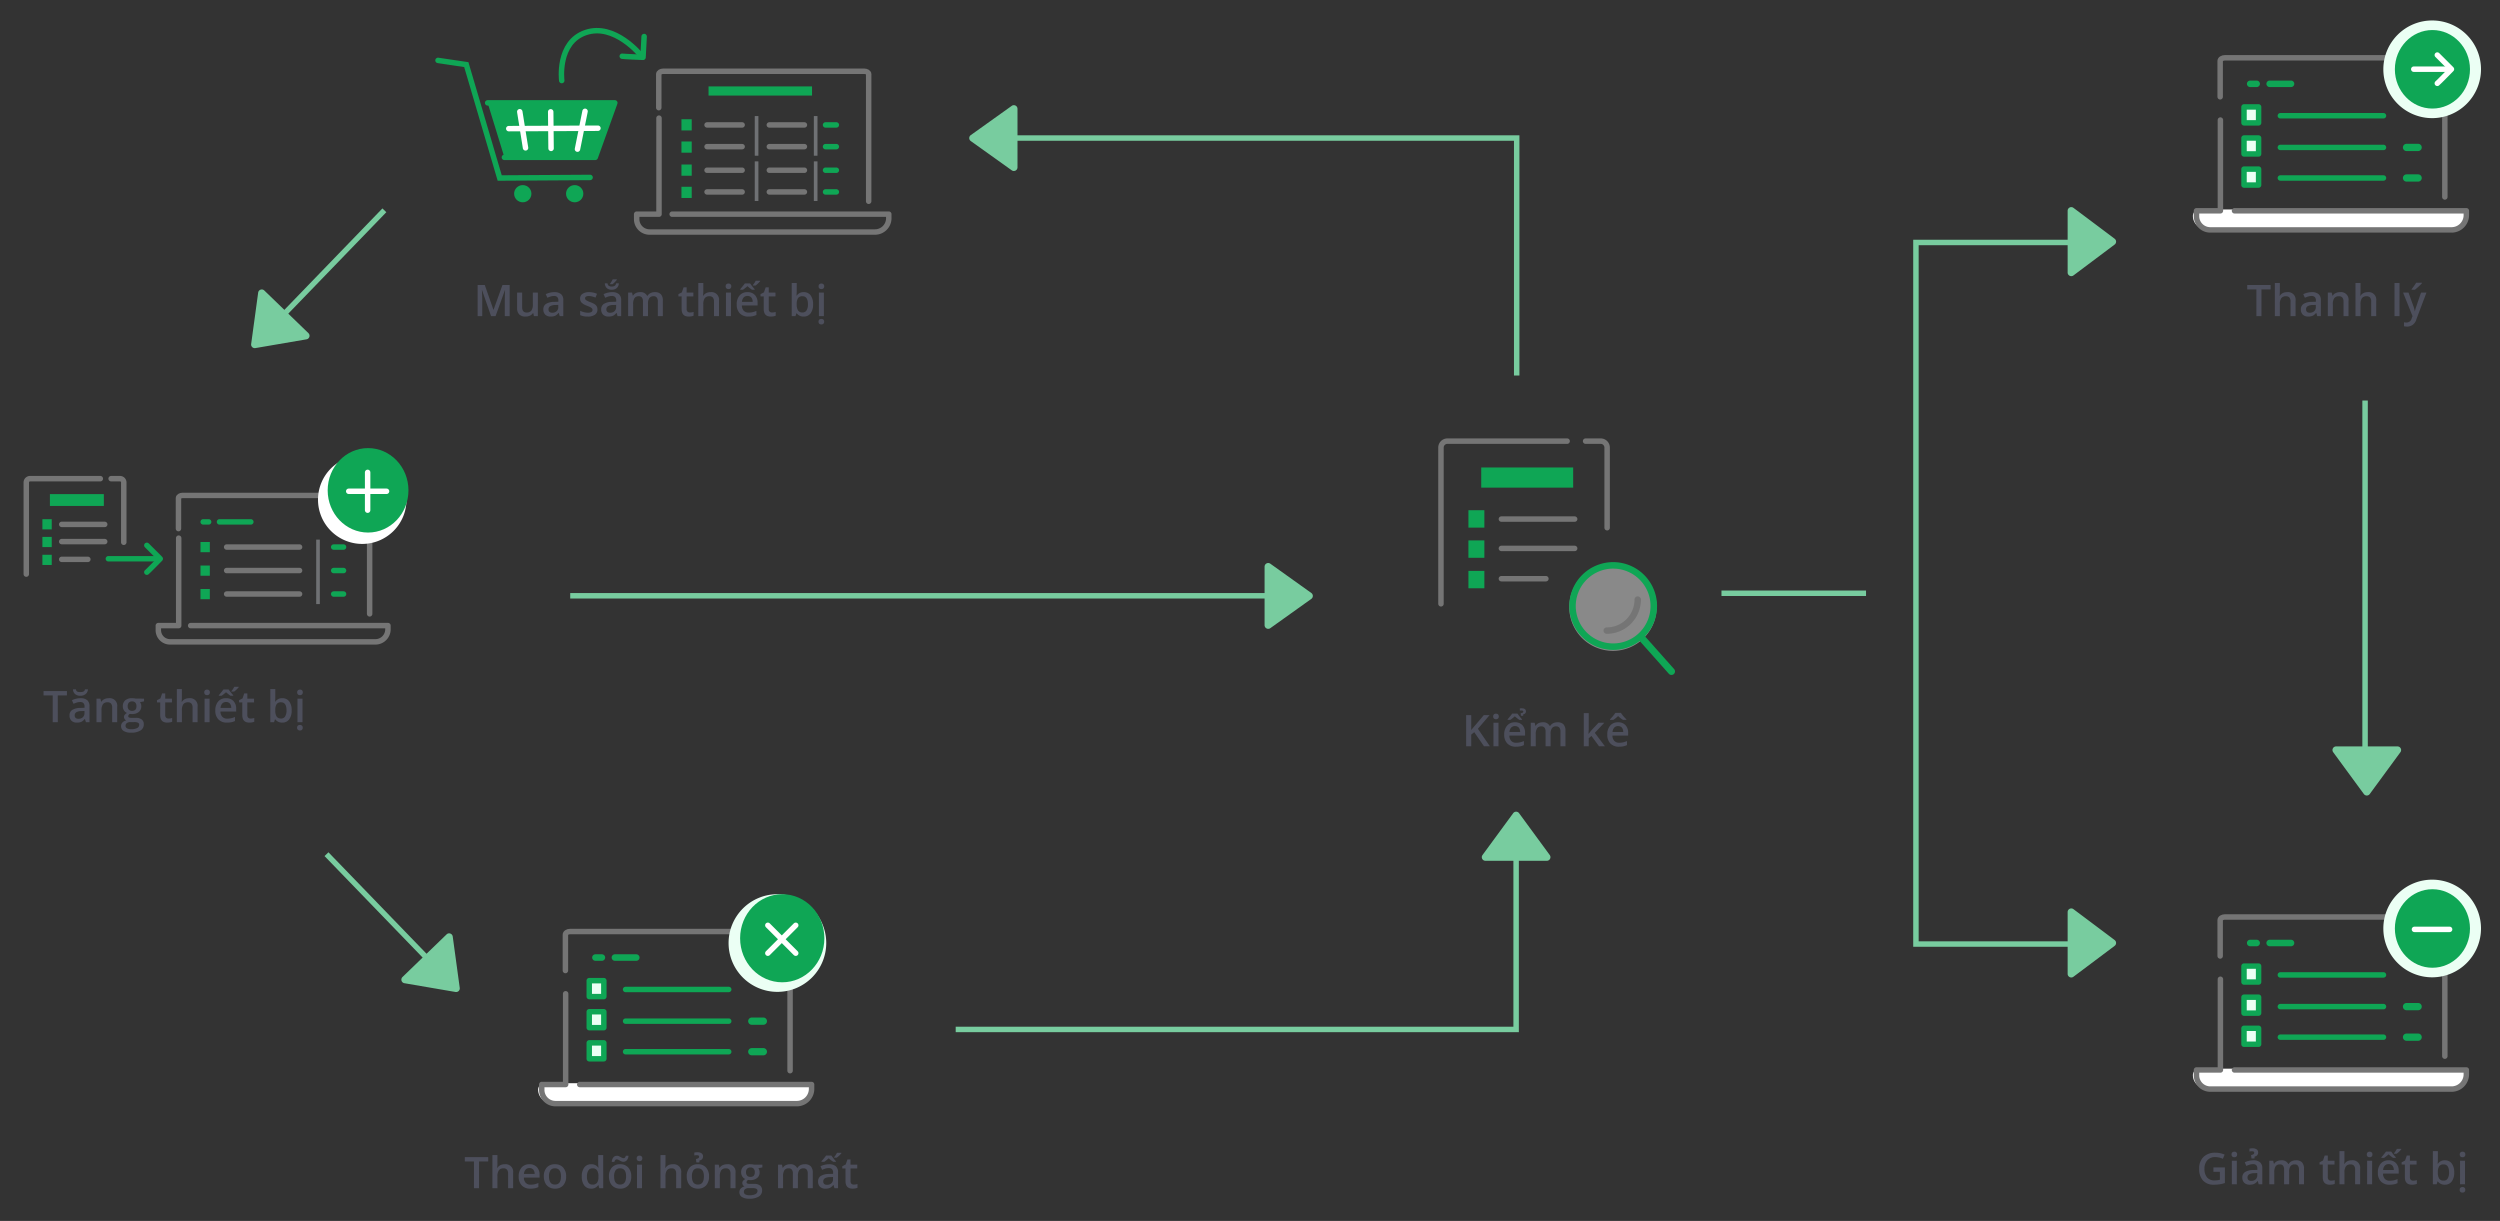 <svg xmlns="http://www.w3.org/2000/svg" xmlns:xlink="http://www.w3.org/1999/xlink" width="688" height="336" viewBox="0 0 688 336">
  <rect x="0" y="0" width="688" height="336" fill="#333333" stroke="none"/>
  <defs>
    <clipPath id="clip-path">
      <rect id="Rectangle_21921" data-name="Rectangle 21921" width="688" height="336" transform="translate(152 224)" fill="#fff" stroke="#707070" stroke-width="1" opacity="0.33"/>
    </clipPath>
    <clipPath id="clip-path-2">
      <rect id="Rectangle_21892" data-name="Rectangle 21892" width="129" height="92" transform="translate(-0.186 0)" fill="#fff" stroke="#707070" stroke-width="1" opacity="0.31"/>
    </clipPath>
    <clipPath id="clip-path-3">
      <rect id="Rectangle_21894" data-name="Rectangle 21894" width="128.814" height="91.875" transform="translate(0 0)" fill="#fff" stroke="#707070" stroke-width="1" opacity="0.31"/>
    </clipPath>
    <clipPath id="clip-path-4">
      <rect id="Rectangle_21896" data-name="Rectangle 21896" width="128" height="90" transform="translate(0.398 -0.473)" fill="#fff" stroke="#707070" stroke-width="1" opacity="0.31"/>
    </clipPath>
  </defs>
  <g id="ic-_QTTB" data-name="ic- QTTB" transform="translate(-152 -224)" clip-path="url(#clip-path)">
    <g id="Group_46453" data-name="Group 46453" transform="translate(2 2)">
      <path id="Path_96474" data-name="Path 96474" d="M-43.872,0l-2.484-7.154H-46.4q.1,1.594.1,2.988V0h-1.271V-8.566H-45.6l2.379,6.814h.035l2.449-6.814h1.98V0H-40.1V-4.236q0-.639.032-1.664t.056-1.242h-.047L-42.636,0Zm11.795,0-.193-.85h-.07a1.954,1.954,0,0,1-.817.709,2.733,2.733,0,0,1-1.21.258,2.375,2.375,0,0,1-1.758-.586,2.429,2.429,0,0,1-.58-1.775V-6.48h1.389v4a1.734,1.734,0,0,0,.3,1.116A1.163,1.163,0,0,0-34.058-1a1.521,1.521,0,0,0,1.274-.519,2.857,2.857,0,0,0,.407-1.737V-6.48h1.383V0Zm7.1,0-.275-.9H-25.3a2.655,2.655,0,0,1-.943.806A2.983,2.983,0,0,1-27.46.117,2.063,2.063,0,0,1-28.951-.4a1.929,1.929,0,0,1-.536-1.459,1.713,1.713,0,0,1,.744-1.512,4.291,4.291,0,0,1,2.268-.557l1.119-.035v-.346a1.31,1.31,0,0,0-.29-.929,1.183,1.183,0,0,0-.9-.308A3.11,3.11,0,0,0-27.5-5.4a7.207,7.207,0,0,0-.879.346l-.445-.984a4.793,4.793,0,0,1,1.154-.419A5.312,5.312,0,0,1-26.487-6.6a2.8,2.8,0,0,1,1.866.539,2.111,2.111,0,0,1,.63,1.693V0Zm-2.051-.937a1.706,1.706,0,0,0,1.2-.419,1.519,1.519,0,0,0,.454-1.175v-.562l-.832.035a2.847,2.847,0,0,0-1.415.325.988.988,0,0,0-.442.888.866.866,0,0,0,.258.671A1.108,1.108,0,0,0-27.026-.937ZM-14.6-1.846A1.7,1.7,0,0,1-15.29-.39a3.311,3.311,0,0,1-1.98.507,4.678,4.678,0,0,1-2.08-.393V-1.465a5.107,5.107,0,0,0,2.127.527q1.271,0,1.271-.768a.608.608,0,0,0-.141-.41,1.664,1.664,0,0,0-.463-.34,7.966,7.966,0,0,0-.9-.4,4.147,4.147,0,0,1-1.515-.867,1.6,1.6,0,0,1-.4-1.125,1.478,1.478,0,0,1,.671-1.292,3.184,3.184,0,0,1,1.825-.46,5.169,5.169,0,0,1,2.162.463L-15.149-5.1a4.809,4.809,0,0,0-1.764-.434q-1.09,0-1.09.621a.625.625,0,0,0,.284.516,6.249,6.249,0,0,0,1.239.58,5.665,5.665,0,0,1,1.166.568,1.7,1.7,0,0,1,.539.595A1.721,1.721,0,0,1-14.6-1.846ZM-9.056,0l-.275-.9h-.047a2.655,2.655,0,0,1-.943.806A2.983,2.983,0,0,1-11.54.117,2.063,2.063,0,0,1-13.031-.4a1.929,1.929,0,0,1-.536-1.459,1.713,1.713,0,0,1,.744-1.512,4.291,4.291,0,0,1,2.268-.557l1.119-.035v-.346a1.31,1.31,0,0,0-.29-.929,1.183,1.183,0,0,0-.9-.308,3.11,3.11,0,0,0-.955.146,7.207,7.207,0,0,0-.879.346l-.445-.984a4.793,4.793,0,0,1,1.154-.419A5.312,5.312,0,0,1-10.567-6.6,2.8,2.8,0,0,1-8.7-6.059a2.111,2.111,0,0,1,.63,1.693V0Zm-2.051-.937a1.706,1.706,0,0,0,1.2-.419,1.519,1.519,0,0,0,.454-1.175v-.562l-.832.035a2.847,2.847,0,0,0-1.415.325.988.988,0,0,0-.442.888.866.866,0,0,0,.258.671A1.108,1.108,0,0,0-11.106-.937Zm-.012-8a7.548,7.548,0,0,0,.721-1.189h1.148v.123a7.059,7.059,0,0,1-1.2,1.213h-.668Zm.469,1.67a1.968,1.968,0,0,1-1.374-.445,1.82,1.82,0,0,1-.536-1.307h.744a.9.9,0,0,0,.313.659,1.4,1.4,0,0,0,.864.214,1.364,1.364,0,0,0,.814-.22.9.9,0,0,0,.357-.653h.756a1.829,1.829,0,0,1-.571,1.292A1.972,1.972,0,0,1-10.649-7.271ZM-.688,0H-2.071V-4a1.812,1.812,0,0,0-.281-1.11,1.038,1.038,0,0,0-.879-.366A1.341,1.341,0,0,0-4.4-4.954a3.042,3.042,0,0,0-.372,1.726V0H-6.149V-6.48h1.078l.193.85h.07a1.8,1.8,0,0,1,.782-.715A2.522,2.522,0,0,1-2.9-6.6a1.971,1.971,0,0,1,1.98,1.02h.094a1.976,1.976,0,0,1,.809-.75,2.566,2.566,0,0,1,1.2-.27,2.177,2.177,0,0,1,1.69.586A2.6,2.6,0,0,1,3.4-4.225V0H2.024V-4a1.8,1.8,0,0,0-.284-1.11,1.046,1.046,0,0,0-.882-.366,1.367,1.367,0,0,0-1.175.5A2.582,2.582,0,0,0-.688-3.434ZM10.854-1a3.349,3.349,0,0,0,1.008-.158V-.117a2.78,2.78,0,0,1-.589.167,4.057,4.057,0,0,1-.747.067q-1.957,0-1.957-2.062V-5.437H7.685v-.609l.949-.5L9.1-7.922h.85V-6.48H11.8v1.043H9.952v3.469a.973.973,0,0,0,.249.735A.908.908,0,0,0,10.854-1Zm8,1H17.476V-3.984a1.744,1.744,0,0,0-.3-1.119,1.166,1.166,0,0,0-.958-.369,1.521,1.521,0,0,0-1.274.519,2.857,2.857,0,0,0-.407,1.737V0H13.157V-9.117h1.377V-6.8a10.8,10.8,0,0,1-.07,1.189h.088a1.912,1.912,0,0,1,.782-.727A2.521,2.521,0,0,1,16.5-6.6a2.09,2.09,0,0,1,2.355,2.373Zm3.293,0H20.774V-6.48h1.377ZM20.692-8.2a.762.762,0,0,1,.2-.568.788.788,0,0,1,.577-.2.771.771,0,0,1,.565.2.762.762,0,0,1,.2.568.748.748,0,0,1-.2.554.764.764,0,0,1-.565.2.781.781,0,0,1-.577-.2A.748.748,0,0,1,20.692-8.2ZM26.95.117a3.135,3.135,0,0,1-2.364-.882,3.348,3.348,0,0,1-.853-2.429,3.673,3.673,0,0,1,.791-2.5A2.732,2.732,0,0,1,26.7-6.6a2.67,2.67,0,0,1,2.027.779,2.978,2.978,0,0,1,.744,2.145v.744H25.151a2.129,2.129,0,0,0,.51,1.45,1.776,1.776,0,0,0,1.354.507,5,5,0,0,0,1.069-.108,5.605,5.605,0,0,0,1.063-.36V-.322a4.228,4.228,0,0,1-1.02.34A6.252,6.252,0,0,1,26.95.117ZM26.7-5.555a1.383,1.383,0,0,0-1.052.416,1.983,1.983,0,0,0-.472,1.213h2.941a1.794,1.794,0,0,0-.387-1.216A1.323,1.323,0,0,0,26.7-5.555Zm1.969-1.717h-.744a10.259,10.259,0,0,1-1.236-.973,11.836,11.836,0,0,1-1.236.973h-.756v-.146Q25.608-8.479,25.966-9h1.441a15.992,15.992,0,0,0,1.26,1.582Zm-.492-1.283a5.7,5.7,0,0,0,.779-1.189h1.213v.123a6.878,6.878,0,0,1-1.26,1.207h-.732ZM33.448-1a3.349,3.349,0,0,0,1.008-.158V-.117a2.78,2.78,0,0,1-.589.167,4.057,4.057,0,0,1-.747.067q-1.957,0-1.957-2.062V-5.437h-.885v-.609l.949-.5L31.7-7.922h.85V-6.48h1.846v1.043H32.546v3.469a.973.973,0,0,0,.249.735A.908.908,0,0,0,33.448-1Zm8.73-5.6a2.249,2.249,0,0,1,1.89.879,3.963,3.963,0,0,1,.677,2.467A3.976,3.976,0,0,1,44.06-.771a2.271,2.271,0,0,1-1.9.888,2.27,2.27,0,0,1-1.91-.885h-.094L39.9,0H38.868V-9.117h1.377v2.168q0,.24-.023.715t-.035.6h.059A2.187,2.187,0,0,1,42.179-6.6Zm-.357,1.125a1.4,1.4,0,0,0-1.2.489,2.846,2.846,0,0,0-.378,1.638v.094a3.031,3.031,0,0,0,.375,1.714,1.4,1.4,0,0,0,1.225.53,1.241,1.241,0,0,0,1.11-.58,3.077,3.077,0,0,0,.378-1.676Q43.333-5.473,41.821-5.473ZM47.722,0H46.345V-6.48h1.377ZM46.263-8.2a.762.762,0,0,1,.2-.568.788.788,0,0,1,.577-.2.771.771,0,0,1,.565.2.762.762,0,0,1,.2.568.748.748,0,0,1-.2.554.764.764,0,0,1-.565.2.781.781,0,0,1-.577-.2A.748.748,0,0,1,46.263-8.2Zm-.018,9.732a.762.762,0,0,1,.2-.568.788.788,0,0,1,.577-.2.761.761,0,0,1,.571.2.778.778,0,0,1,.2.565.757.757,0,0,1-.2.551.756.756,0,0,1-.568.205.781.781,0,0,1-.577-.2A.748.748,0,0,1,46.245,1.535Z" transform="translate(329.014 309)" fill="#4d4f5c"/>
      <path id="Path_96473" data-name="Path 96473" d="M-32.115,0h-1.4V-7.365h-2.52v-1.2H-29.6v1.2h-2.52Zm7.74,0-.275-.9H-24.7a2.655,2.655,0,0,1-.943.806,2.983,2.983,0,0,1-1.219.214A2.063,2.063,0,0,1-28.351-.4a1.929,1.929,0,0,1-.536-1.459,1.713,1.713,0,0,1,.744-1.512,4.291,4.291,0,0,1,2.268-.557l1.119-.035v-.346a1.31,1.31,0,0,0-.29-.929,1.183,1.183,0,0,0-.9-.308A3.11,3.11,0,0,0-26.9-5.4a7.207,7.207,0,0,0-.879.346l-.445-.984a4.793,4.793,0,0,1,1.154-.419A5.312,5.312,0,0,1-25.887-6.6a2.8,2.8,0,0,1,1.866.539,2.111,2.111,0,0,1,.63,1.693V0Zm-2.051-.937a1.706,1.706,0,0,0,1.2-.419,1.519,1.519,0,0,0,.454-1.175v-.562l-.832.035a2.847,2.847,0,0,0-1.415.325.988.988,0,0,0-.442.888.866.866,0,0,0,.258.671A1.108,1.108,0,0,0-26.426-.937Zm.521-6.334a2.121,2.121,0,0,1-1.45-.466,1.792,1.792,0,0,1-.577-1.31h.8a.868.868,0,0,0,.158.448.7.7,0,0,0,.366.237,2.745,2.745,0,0,0,.724.07,1.7,1.7,0,0,0,.911-.193.734.734,0,0,0,.337-.562h.82a1.827,1.827,0,0,1-.633,1.3A2.185,2.185,0,0,1-25.9-7.271ZM-15.768,0H-17.15V-3.984a1.744,1.744,0,0,0-.3-1.119,1.166,1.166,0,0,0-.958-.369,1.523,1.523,0,0,0-1.277.516,2.847,2.847,0,0,0-.4,1.729V0h-1.377V-6.48h1.078l.193.85h.07a1.917,1.917,0,0,1,.832-.715A2.788,2.788,0,0,1-18.1-6.6a2.08,2.08,0,0,1,2.332,2.373Zm7.389-6.48v.756l-1.107.205a1.787,1.787,0,0,1,.252.5,1.988,1.988,0,0,1,.1.633,1.939,1.939,0,0,1-.691,1.576,2.893,2.893,0,0,1-1.9.574,3.088,3.088,0,0,1-.562-.047.776.776,0,0,0-.445.645.358.358,0,0,0,.208.334,1.8,1.8,0,0,0,.765.111h1.131a2.514,2.514,0,0,1,1.629.457A1.608,1.608,0,0,1-8.449.586a1.917,1.917,0,0,1-.908,1.7,4.782,4.782,0,0,1-2.625.6A3.623,3.623,0,0,1-14,2.414a1.515,1.515,0,0,1-.7-1.336,1.422,1.422,0,0,1,.378-1,2.025,2.025,0,0,1,1.058-.565A1.035,1.035,0,0,1-13.72-.87a.954.954,0,0,1-.179-.548.943.943,0,0,1,.205-.615,2.366,2.366,0,0,1,.609-.5,1.8,1.8,0,0,1-.817-.706,2.077,2.077,0,0,1-.313-1.146,2.054,2.054,0,0,1,.665-1.635,2.8,2.8,0,0,1,1.9-.58,4.614,4.614,0,0,1,.577.038,3.633,3.633,0,0,1,.454.079Zm-5.092,7.488a.757.757,0,0,0,.4.686,2.206,2.206,0,0,0,1.128.24,3.408,3.408,0,0,0,1.676-.322A.966.966,0,0,0-9.715.756a.642.642,0,0,0-.3-.6,2.423,2.423,0,0,0-1.122-.179h-1.043a1.465,1.465,0,0,0-.94.278A.913.913,0,0,0-13.471,1.008Zm.592-5.391a1.3,1.3,0,0,0,.313.938,1.185,1.185,0,0,0,.9.328q1.2,0,1.2-1.277a1.449,1.449,0,0,0-.3-.976,1.124,1.124,0,0,0-.9-.343,1.159,1.159,0,0,0-.905.34A1.429,1.429,0,0,0-12.879-4.383ZM-1.646-1A3.349,3.349,0,0,0-.639-1.154V-.117A2.78,2.78,0,0,1-1.228.05a4.057,4.057,0,0,1-.747.067q-1.957,0-1.957-2.062V-5.437h-.885v-.609l.949-.5L-3.4-7.922h.85V-6.48H-.7v1.043H-2.549v3.469a.973.973,0,0,0,.249.735A.908.908,0,0,0-1.646-1Zm8,1H4.975V-3.984a1.744,1.744,0,0,0-.3-1.119,1.166,1.166,0,0,0-.958-.369,1.521,1.521,0,0,0-1.274.519,2.857,2.857,0,0,0-.407,1.737V0H.656V-9.117H2.033V-6.8a10.8,10.8,0,0,1-.07,1.189h.088a1.912,1.912,0,0,1,.782-.727A2.521,2.521,0,0,1,4-6.6,2.09,2.09,0,0,1,6.357-4.225ZM9.65,0H8.273V-6.48H9.65ZM8.191-8.2a.762.762,0,0,1,.2-.568.788.788,0,0,1,.577-.2.771.771,0,0,1,.565.2.762.762,0,0,1,.2.568.748.748,0,0,1-.2.554.764.764,0,0,1-.565.2.781.781,0,0,1-.577-.2A.748.748,0,0,1,8.191-8.2ZM14.449.117a3.135,3.135,0,0,1-2.364-.882,3.348,3.348,0,0,1-.853-2.429,3.673,3.673,0,0,1,.791-2.5A2.732,2.732,0,0,1,14.2-6.6a2.67,2.67,0,0,1,2.027.779,2.978,2.978,0,0,1,.744,2.145v.744H12.65a2.129,2.129,0,0,0,.51,1.45,1.776,1.776,0,0,0,1.354.507,5,5,0,0,0,1.069-.108,5.605,5.605,0,0,0,1.063-.36V-.322a4.228,4.228,0,0,1-1.02.34A6.252,6.252,0,0,1,14.449.117ZM14.2-5.555a1.383,1.383,0,0,0-1.052.416,1.983,1.983,0,0,0-.472,1.213h2.941a1.794,1.794,0,0,0-.387-1.216A1.323,1.323,0,0,0,14.2-5.555Zm1.969-1.717h-.744a10.259,10.259,0,0,1-1.236-.973,11.836,11.836,0,0,1-1.236.973h-.756v-.146Q13.107-8.479,13.465-9h1.441a15.992,15.992,0,0,0,1.26,1.582Zm-.492-1.283a5.7,5.7,0,0,0,.779-1.189h1.213v.123a6.878,6.878,0,0,1-1.26,1.207h-.732ZM20.947-1a3.349,3.349,0,0,0,1.008-.158V-.117a2.78,2.78,0,0,1-.589.167,4.057,4.057,0,0,1-.747.067q-1.957,0-1.957-2.062V-5.437h-.885v-.609l.949-.5L19.2-7.922h.85V-6.48h1.846v1.043H20.045v3.469a.973.973,0,0,0,.249.735A.908.908,0,0,0,20.947-1Zm8.73-5.6a2.249,2.249,0,0,1,1.89.879,3.963,3.963,0,0,1,.677,2.467,3.976,3.976,0,0,1-.686,2.481,2.271,2.271,0,0,1-1.9.888,2.27,2.27,0,0,1-1.91-.885H27.65L27.4,0H26.367V-9.117h1.377v2.168q0,.24-.023.715t-.035.6h.059A2.187,2.187,0,0,1,29.678-6.6ZM29.32-5.473a1.4,1.4,0,0,0-1.2.489,2.846,2.846,0,0,0-.378,1.638v.094a3.031,3.031,0,0,0,.375,1.714,1.4,1.4,0,0,0,1.225.53,1.241,1.241,0,0,0,1.11-.58,3.077,3.077,0,0,0,.378-1.676Q30.832-5.473,29.32-5.473ZM35.221,0H33.844V-6.48h1.377ZM33.762-8.2a.762.762,0,0,1,.2-.568.788.788,0,0,1,.577-.2.771.771,0,0,1,.565.2.762.762,0,0,1,.2.568.748.748,0,0,1-.2.554.764.764,0,0,1-.565.2.781.781,0,0,1-.577-.2A.748.748,0,0,1,33.762-8.2Zm-.018,9.732a.762.762,0,0,1,.2-.568.788.788,0,0,1,.577-.2.761.761,0,0,1,.571.2.778.778,0,0,1,.2.565.757.757,0,0,1-.2.551.756.756,0,0,1-.568.205.781.781,0,0,1-.577-.2A.748.748,0,0,1,33.744,1.535Z" transform="translate(198.02 420.745)" fill="#4d4f5c"/>
      <path id="Path_96472" data-name="Path 96472" d="M-50.183,0h-1.4V-7.365H-54.1v-1.2h6.439v1.2h-2.52ZM-40.8,0h-1.383V-3.984a1.744,1.744,0,0,0-.3-1.119,1.166,1.166,0,0,0-.958-.369,1.521,1.521,0,0,0-1.274.519,2.857,2.857,0,0,0-.407,1.737V0H-46.5V-9.117h1.377V-6.8a10.8,10.8,0,0,1-.07,1.189h.088a1.912,1.912,0,0,1,.782-.727A2.521,2.521,0,0,1-43.151-6.6,2.09,2.09,0,0,1-40.8-4.225Zm4.746.117a3.135,3.135,0,0,1-2.364-.882,3.348,3.348,0,0,1-.853-2.429,3.673,3.673,0,0,1,.791-2.5A2.732,2.732,0,0,1-36.3-6.6a2.67,2.67,0,0,1,2.027.779,2.978,2.978,0,0,1,.744,2.145v.744h-4.318a2.129,2.129,0,0,0,.51,1.45,1.776,1.776,0,0,0,1.354.507,5,5,0,0,0,1.069-.108,5.605,5.605,0,0,0,1.063-.36V-.322a4.228,4.228,0,0,1-1.02.34A6.252,6.252,0,0,1-36.05.117ZM-36.3-5.555a1.383,1.383,0,0,0-1.052.416,1.983,1.983,0,0,0-.472,1.213h2.941a1.794,1.794,0,0,0-.387-1.216A1.323,1.323,0,0,0-36.3-5.555Zm10.084,2.3a3.537,3.537,0,0,1-.814,2.479A2.918,2.918,0,0,1-29.3.117a3.107,3.107,0,0,1-1.605-.41,2.708,2.708,0,0,1-1.072-1.178,4.011,4.011,0,0,1-.375-1.781,3.513,3.513,0,0,1,.809-2.461A2.932,2.932,0,0,1-29.265-6.6a2.855,2.855,0,0,1,2.227.905A3.5,3.5,0,0,1-26.218-3.252Zm-4.717,0q0,2.244,1.658,2.244,1.641,0,1.641-2.244,0-2.221-1.652-2.221a1.409,1.409,0,0,0-1.257.574A2.922,2.922,0,0,0-30.935-3.252Zm11.6,3.369a2.257,2.257,0,0,1-1.893-.879,3.95,3.95,0,0,1-.68-2.467,3.963,3.963,0,0,1,.688-2.481A2.279,2.279,0,0,1-19.31-6.6a2.234,2.234,0,0,1,1.945.943h.07a8.254,8.254,0,0,1-.1-1.1V-9.117h1.383V0h-1.078l-.24-.85h-.064A2.2,2.2,0,0,1-19.333.117ZM-18.964-1a1.5,1.5,0,0,0,1.236-.478,2.514,2.514,0,0,0,.4-1.55v-.193a2.9,2.9,0,0,0-.4-1.74,1.478,1.478,0,0,0-1.248-.516,1.266,1.266,0,0,0-1.119.589,3.018,3.018,0,0,0-.393,1.679,2.942,2.942,0,0,0,.381,1.644A1.286,1.286,0,0,0-18.964-1Zm10.67-2.256A3.537,3.537,0,0,1-9.108-.773a2.918,2.918,0,0,1-2.268.891,3.107,3.107,0,0,1-1.605-.41,2.708,2.708,0,0,1-1.072-1.178,4.011,4.011,0,0,1-.375-1.781,3.513,3.513,0,0,1,.809-2.461A2.932,2.932,0,0,1-11.341-6.6a2.855,2.855,0,0,1,2.227.905A3.5,3.5,0,0,1-8.294-3.252Zm-4.717,0q0,2.244,1.658,2.244,1.641,0,1.641-2.244,0-2.221-1.652-2.221a1.409,1.409,0,0,0-1.257.574A2.922,2.922,0,0,0-13.011-3.252Zm2.525-4.02a1.208,1.208,0,0,1-.483-.1q-.237-.1-.466-.229t-.445-.229a.972.972,0,0,0-.416-.1q-.475,0-.639.674h-.715A2.083,2.083,0,0,1-13.2-8.5a1.26,1.26,0,0,1,.981-.428,1.242,1.242,0,0,1,.492.1,5.193,5.193,0,0,1,.469.229q.229.126.442.229a.954.954,0,0,0,.413.1q.463,0,.621-.674h.732A2.125,2.125,0,0,1-9.5-7.714,1.245,1.245,0,0,1-10.485-7.271ZM-5.335,0H-6.712V-6.48h1.377ZM-6.794-8.2a.762.762,0,0,1,.2-.568.788.788,0,0,1,.577-.2.771.771,0,0,1,.565.2.762.762,0,0,1,.2.568.748.748,0,0,1-.2.554.764.764,0,0,1-.565.2.781.781,0,0,1-.577-.2A.748.748,0,0,1-6.794-8.2ZM5.452,0H4.069V-3.984a1.744,1.744,0,0,0-.3-1.119,1.166,1.166,0,0,0-.958-.369,1.521,1.521,0,0,0-1.274.519,2.857,2.857,0,0,0-.407,1.737V0H-.249V-9.117H1.128V-6.8a10.8,10.8,0,0,1-.07,1.189h.088a1.912,1.912,0,0,1,.782-.727A2.521,2.521,0,0,1,3.1-6.6,2.09,2.09,0,0,1,5.452-4.225Zm7.664-3.252A3.537,3.537,0,0,1,12.3-.773a2.918,2.918,0,0,1-2.268.891,3.107,3.107,0,0,1-1.605-.41A2.708,2.708,0,0,1,7.356-1.471a4.011,4.011,0,0,1-.375-1.781A3.513,3.513,0,0,1,7.79-5.713,2.932,2.932,0,0,1,10.069-6.6a2.855,2.855,0,0,1,2.227.905A3.5,3.5,0,0,1,13.116-3.252Zm-4.717,0q0,2.244,1.658,2.244,1.641,0,1.641-2.244,0-2.221-1.652-2.221A1.409,1.409,0,0,0,8.789-4.9,2.922,2.922,0,0,0,8.4-3.252Zm3.059-5.484a1.067,1.067,0,0,1-.961,1.09l-.059.545H9.624l-.111-.949a1.773,1.773,0,0,0,.653-.217.45.45,0,0,0,.214-.4q0-.428-.639-.428a2.792,2.792,0,0,0-.68.082V-9.8a3.394,3.394,0,0,1,.826-.1,1.967,1.967,0,0,1,1.169.293A1.011,1.011,0,0,1,11.458-8.736ZM20.4,0H19.017V-3.984a1.744,1.744,0,0,0-.3-1.119,1.166,1.166,0,0,0-.958-.369,1.523,1.523,0,0,0-1.277.516,2.847,2.847,0,0,0-.4,1.729V0H14.7V-6.48h1.078l.193.85h.07a1.917,1.917,0,0,1,.832-.715,2.788,2.788,0,0,1,1.2-.252A2.08,2.08,0,0,1,20.4-4.225Zm7.389-6.48v.756l-1.107.205a1.787,1.787,0,0,1,.252.5,1.988,1.988,0,0,1,.1.633,1.939,1.939,0,0,1-.691,1.576,2.893,2.893,0,0,1-1.9.574,3.088,3.088,0,0,1-.562-.047.776.776,0,0,0-.445.645.358.358,0,0,0,.208.334,1.8,1.8,0,0,0,.765.111h1.131a2.514,2.514,0,0,1,1.629.457A1.608,1.608,0,0,1,27.718.586a1.917,1.917,0,0,1-.908,1.7,4.782,4.782,0,0,1-2.625.6,3.623,3.623,0,0,1-2.021-.469,1.515,1.515,0,0,1-.7-1.336,1.422,1.422,0,0,1,.378-1A2.025,2.025,0,0,1,22.9-.492a1.035,1.035,0,0,1-.454-.378.954.954,0,0,1-.179-.548.943.943,0,0,1,.205-.615,2.366,2.366,0,0,1,.609-.5,1.8,1.8,0,0,1-.817-.706,2.077,2.077,0,0,1-.313-1.146,2.054,2.054,0,0,1,.665-1.635,2.8,2.8,0,0,1,1.9-.58,4.614,4.614,0,0,1,.577.038,3.633,3.633,0,0,1,.454.079ZM22.7,1.008a.757.757,0,0,0,.4.686,2.206,2.206,0,0,0,1.128.24A3.408,3.408,0,0,0,25.9,1.611a.966.966,0,0,0,.551-.855.642.642,0,0,0-.3-.6,2.423,2.423,0,0,0-1.122-.179H23.985a1.465,1.465,0,0,0-.94.278A.913.913,0,0,0,22.7,1.008Zm.592-5.391a1.3,1.3,0,0,0,.313.938,1.185,1.185,0,0,0,.9.328q1.2,0,1.2-1.277a1.449,1.449,0,0,0-.3-.976,1.124,1.124,0,0,0-.9-.343,1.159,1.159,0,0,0-.905.34A1.429,1.429,0,0,0,23.288-4.383ZM37.567,0H36.185V-4a1.812,1.812,0,0,0-.281-1.11,1.038,1.038,0,0,0-.879-.366,1.341,1.341,0,0,0-1.169.519,3.042,3.042,0,0,0-.372,1.726V0H32.106V-6.48h1.078l.193.85h.07a1.8,1.8,0,0,1,.782-.715A2.522,2.522,0,0,1,35.358-6.6a1.971,1.971,0,0,1,1.98,1.02h.094a1.976,1.976,0,0,1,.809-.75,2.566,2.566,0,0,1,1.2-.27,2.177,2.177,0,0,1,1.69.586,2.6,2.6,0,0,1,.53,1.787V0H40.28V-4A1.8,1.8,0,0,0,40-5.106a1.046,1.046,0,0,0-.882-.366,1.367,1.367,0,0,0-1.175.5,2.582,2.582,0,0,0-.372,1.538ZM47.634,0l-.275-.9h-.047a2.655,2.655,0,0,1-.943.806,2.983,2.983,0,0,1-1.219.214A2.063,2.063,0,0,1,43.658-.4a1.929,1.929,0,0,1-.536-1.459,1.713,1.713,0,0,1,.744-1.512,4.291,4.291,0,0,1,2.268-.557l1.119-.035v-.346a1.31,1.31,0,0,0-.29-.929,1.183,1.183,0,0,0-.9-.308,3.11,3.11,0,0,0-.955.146,7.207,7.207,0,0,0-.879.346l-.445-.984a4.793,4.793,0,0,1,1.154-.419A5.312,5.312,0,0,1,46.122-6.6a2.8,2.8,0,0,1,1.866.539,2.111,2.111,0,0,1,.63,1.693V0ZM45.583-.937a1.706,1.706,0,0,0,1.2-.419,1.519,1.519,0,0,0,.454-1.175v-.562l-.832.035a2.847,2.847,0,0,0-1.415.325.988.988,0,0,0-.442.888.866.866,0,0,0,.258.671A1.108,1.108,0,0,0,45.583-.937Zm2.449-6.334h-.744a10.259,10.259,0,0,1-1.236-.973,11.836,11.836,0,0,1-1.236.973H44.06v-.146Q44.974-8.479,45.331-9h1.441a15.992,15.992,0,0,0,1.26,1.582ZM47.54-8.555a5.7,5.7,0,0,0,.779-1.189h1.213v.123a6.878,6.878,0,0,1-1.26,1.207H47.54ZM52.954-1a3.349,3.349,0,0,0,1.008-.158V-.117a2.78,2.78,0,0,1-.589.167,4.057,4.057,0,0,1-.747.067q-1.957,0-1.957-2.062V-5.437h-.885v-.609l.949-.5L51.2-7.922h.85V-6.48H53.9v1.043H52.052v3.469a.973.973,0,0,0,.249.735A.908.908,0,0,0,52.954-1Z" transform="translate(332.014 549)" fill="#4d4f5c"/>
      <path id="Path_96470" data-name="Path 96470" d="M-20.66,0h-1.4V-7.365h-2.52v-1.2h6.439v1.2h-2.52Zm9.387,0h-1.383V-3.984a1.744,1.744,0,0,0-.3-1.119,1.166,1.166,0,0,0-.958-.369,1.521,1.521,0,0,0-1.274.519A2.857,2.857,0,0,0-15.6-3.217V0h-1.377V-9.117H-15.6V-6.8a10.8,10.8,0,0,1-.07,1.189h.088A1.912,1.912,0,0,1-14.8-6.34,2.521,2.521,0,0,1-13.629-6.6a2.09,2.09,0,0,1,2.355,2.373ZM-5.3,0l-.275-.9h-.047A2.655,2.655,0,0,1-6.568-.1,2.983,2.983,0,0,1-7.787.117,2.063,2.063,0,0,1-9.278-.4a1.929,1.929,0,0,1-.536-1.459A1.713,1.713,0,0,1-9.07-3.369,4.291,4.291,0,0,1-6.8-3.926l1.119-.035v-.346a1.31,1.31,0,0,0-.29-.929,1.183,1.183,0,0,0-.9-.308,3.11,3.11,0,0,0-.955.146,7.207,7.207,0,0,0-.879.346l-.445-.984A4.793,4.793,0,0,1-8-6.454,5.312,5.312,0,0,1-6.814-6.6a2.8,2.8,0,0,1,1.866.539,2.111,2.111,0,0,1,.63,1.693V0ZM-7.354-.937a1.706,1.706,0,0,0,1.2-.419A1.519,1.519,0,0,0-5.7-2.531v-.562l-.832.035a2.847,2.847,0,0,0-1.415.325.988.988,0,0,0-.442.888.866.866,0,0,0,.258.671A1.108,1.108,0,0,0-7.354-.937ZM3.3,0H1.922V-3.984A1.744,1.744,0,0,0,1.62-5.1a1.166,1.166,0,0,0-.958-.369,1.523,1.523,0,0,0-1.277.516,2.847,2.847,0,0,0-.4,1.729V0H-2.4V-6.48h1.078l.193.85h.07a1.917,1.917,0,0,1,.832-.715A2.788,2.788,0,0,1,.973-6.6,2.08,2.08,0,0,1,3.3-4.225Zm7.617,0H9.539V-3.984a1.744,1.744,0,0,0-.3-1.119,1.166,1.166,0,0,0-.958-.369A1.521,1.521,0,0,0,7-4.954,2.857,2.857,0,0,0,6.6-3.217V0H5.221V-9.117H6.6V-6.8a10.8,10.8,0,0,1-.07,1.189h.088A1.912,1.912,0,0,1,7.4-6.34,2.521,2.521,0,0,1,8.566-6.6a2.09,2.09,0,0,1,2.355,2.373Zm6.41,0H15.955V-9.117h1.377Zm.984-6.48h1.5l1.318,3.674a6.971,6.971,0,0,1,.4,1.477h.047a6.159,6.159,0,0,1,.193-.782q.141-.46,1.488-4.368H24.75L21.979.861a2.629,2.629,0,0,1-2.52,2.021,3.965,3.965,0,0,1-.891-.1V1.693a3.227,3.227,0,0,0,.709.07,1.452,1.452,0,0,0,1.4-1.154L20.918,0Zm2.35-.791v-.146q.334-.41.688-.914t.56-.861h1.6v.123a12.032,12.032,0,0,1-.911.923,12.847,12.847,0,0,1-1.022.876Z" transform="translate(793.014 309)" fill="#4d4f5c"/>
      <path id="Path_96471" data-name="Path 96471" d="M-32.795-4.646h3.152v4.3a9.123,9.123,0,0,1-1.485.357,10.515,10.515,0,0,1-1.538.105,3.863,3.863,0,0,1-3-1.151,4.636,4.636,0,0,1-1.055-3.249,4.332,4.332,0,0,1,1.189-3.237,4.471,4.471,0,0,1,3.275-1.169,6.379,6.379,0,0,1,2.543.516l-.492,1.166a4.949,4.949,0,0,0-2.086-.48,2.809,2.809,0,0,0-2.168.861,3.334,3.334,0,0,0-.8,2.355,3.516,3.516,0,0,0,.718,2.388,2.6,2.6,0,0,0,2.065.817,6.788,6.788,0,0,0,1.453-.17V-3.445h-1.775ZM-26.355,0h-1.377V-6.48h1.377Zm-1.459-8.2a.762.762,0,0,1,.2-.568.788.788,0,0,1,.577-.2.771.771,0,0,1,.565.2.762.762,0,0,1,.2.568.748.748,0,0,1-.2.554.764.764,0,0,1-.565.2.781.781,0,0,1-.577-.2A.748.748,0,0,1-27.814-8.2ZM-20.332,0l-.275-.9h-.047A2.655,2.655,0,0,1-21.6-.1a2.983,2.983,0,0,1-1.219.214A2.063,2.063,0,0,1-24.308-.4a1.929,1.929,0,0,1-.536-1.459A1.713,1.713,0,0,1-24.1-3.369a4.291,4.291,0,0,1,2.268-.557l1.119-.035v-.346A1.31,1.31,0,0,0-21-5.235a1.183,1.183,0,0,0-.9-.308,3.11,3.11,0,0,0-.955.146,7.207,7.207,0,0,0-.879.346l-.445-.984a4.793,4.793,0,0,1,1.154-.419A5.312,5.312,0,0,1-21.844-6.6a2.8,2.8,0,0,1,1.866.539,2.111,2.111,0,0,1,.63,1.693V0Zm-2.051-.937a1.706,1.706,0,0,0,1.2-.419,1.519,1.519,0,0,0,.454-1.175v-.562l-.832.035a2.847,2.847,0,0,0-1.415.325.988.988,0,0,0-.442.888.866.866,0,0,0,.258.671A1.108,1.108,0,0,0-22.383-.937Zm1.893-7.8a1.067,1.067,0,0,1-.961,1.09l-.059.545h-.814l-.111-.949a1.773,1.773,0,0,0,.653-.217.45.45,0,0,0,.214-.4q0-.428-.639-.428a2.792,2.792,0,0,0-.68.082V-9.8a3.394,3.394,0,0,1,.826-.1,1.967,1.967,0,0,1,1.169.293A1.011,1.011,0,0,1-20.49-8.736ZM-11.965,0h-1.383V-4a1.812,1.812,0,0,0-.281-1.11,1.038,1.038,0,0,0-.879-.366,1.341,1.341,0,0,0-1.169.519,3.042,3.042,0,0,0-.372,1.726V0h-1.377V-6.48h1.078l.193.85h.07a1.8,1.8,0,0,1,.782-.715A2.522,2.522,0,0,1-14.174-6.6a1.971,1.971,0,0,1,1.98,1.02h.094a1.976,1.976,0,0,1,.809-.75,2.566,2.566,0,0,1,1.2-.27,2.177,2.177,0,0,1,1.69.586,2.6,2.6,0,0,1,.53,1.787V0H-9.252V-4a1.8,1.8,0,0,0-.284-1.11,1.046,1.046,0,0,0-.882-.366,1.367,1.367,0,0,0-1.175.5,2.582,2.582,0,0,0-.372,1.538ZM-.422-1A3.349,3.349,0,0,0,.586-1.154V-.117A2.78,2.78,0,0,1,0,.05,4.057,4.057,0,0,1-.75.117q-1.957,0-1.957-2.062V-5.437h-.885v-.609l.949-.5.469-1.371h.85V-6.48H.521v1.043H-1.324v3.469a.973.973,0,0,0,.249.735A.908.908,0,0,0-.422-1Zm8,1H6.2V-3.984A1.744,1.744,0,0,0,5.9-5.1a1.166,1.166,0,0,0-.958-.369,1.521,1.521,0,0,0-1.274.519,2.857,2.857,0,0,0-.407,1.737V0H1.881V-9.117H3.258V-6.8a10.8,10.8,0,0,1-.07,1.189h.088a1.912,1.912,0,0,1,.782-.727A2.521,2.521,0,0,1,5.227-6.6,2.09,2.09,0,0,1,7.582-4.225Zm3.293,0H9.5V-6.48h1.377ZM9.416-8.2a.762.762,0,0,1,.2-.568.788.788,0,0,1,.577-.2.771.771,0,0,1,.565.2.762.762,0,0,1,.2.568.748.748,0,0,1-.2.554.764.764,0,0,1-.565.2.781.781,0,0,1-.577-.2A.748.748,0,0,1,9.416-8.2ZM15.674.117A3.135,3.135,0,0,1,13.31-.765a3.348,3.348,0,0,1-.853-2.429,3.673,3.673,0,0,1,.791-2.5A2.732,2.732,0,0,1,15.422-6.6a2.67,2.67,0,0,1,2.027.779,2.978,2.978,0,0,1,.744,2.145v.744H13.875a2.129,2.129,0,0,0,.51,1.45,1.776,1.776,0,0,0,1.354.507,5,5,0,0,0,1.069-.108,5.605,5.605,0,0,0,1.063-.36V-.322a4.228,4.228,0,0,1-1.02.34A6.252,6.252,0,0,1,15.674.117Zm-.252-5.672a1.383,1.383,0,0,0-1.052.416A1.983,1.983,0,0,0,13.9-3.926H16.84a1.794,1.794,0,0,0-.387-1.216A1.323,1.323,0,0,0,15.422-5.555Zm1.969-1.717h-.744a10.259,10.259,0,0,1-1.236-.973,11.836,11.836,0,0,1-1.236.973h-.756v-.146Q14.332-8.479,14.689-9h1.441a15.992,15.992,0,0,0,1.26,1.582ZM16.9-8.555a5.7,5.7,0,0,0,.779-1.189h1.213v.123a6.878,6.878,0,0,1-1.26,1.207H16.9ZM22.172-1a3.349,3.349,0,0,0,1.008-.158V-.117a2.78,2.78,0,0,1-.589.167,4.057,4.057,0,0,1-.747.067q-1.957,0-1.957-2.062V-5.437H19v-.609l.949-.5.469-1.371h.85V-6.48h1.846v1.043H21.27v3.469a.973.973,0,0,0,.249.735A.908.908,0,0,0,22.172-1ZM30.9-6.6a2.249,2.249,0,0,1,1.89.879,3.963,3.963,0,0,1,.677,2.467,3.976,3.976,0,0,1-.686,2.481,2.271,2.271,0,0,1-1.9.888,2.27,2.27,0,0,1-1.91-.885h-.094L28.623,0H27.592V-9.117h1.377v2.168q0,.24-.023.715t-.035.6h.059A2.187,2.187,0,0,1,30.9-6.6Zm-.357,1.125a1.4,1.4,0,0,0-1.2.489,2.846,2.846,0,0,0-.378,1.638v.094a3.031,3.031,0,0,0,.375,1.714,1.4,1.4,0,0,0,1.225.53,1.241,1.241,0,0,0,1.11-.58,3.077,3.077,0,0,0,.378-1.676Q32.057-5.473,30.545-5.473ZM36.445,0H35.068V-6.48h1.377ZM34.986-8.2a.762.762,0,0,1,.2-.568.788.788,0,0,1,.577-.2.771.771,0,0,1,.565.2.762.762,0,0,1,.2.568.748.748,0,0,1-.2.554.764.764,0,0,1-.565.2.781.781,0,0,1-.577-.2A.748.748,0,0,1,34.986-8.2Zm-.018,9.732a.762.762,0,0,1,.2-.568.788.788,0,0,1,.577-.2.761.761,0,0,1,.571.2.778.778,0,0,1,.2.565.757.757,0,0,1-.2.551.756.756,0,0,1-.568.205.781.781,0,0,1-.577-.2A.748.748,0,0,1,34.969,1.535Z" transform="translate(791.932 547.916)" fill="#4d4f5c"/>
      <path id="Path_96469" data-name="Path 96469" d="M-15.478,0H-17.1L-19.79-3.879l-.826.674V0h-1.4V-8.566h1.4v4.09q.574-.7,1.143-1.354l2.314-2.736h1.594Q-17.81-5.93-18.782-4.811Zm2.361,0h-1.377V-6.48h1.377Zm-1.459-8.2a.762.762,0,0,1,.2-.568.788.788,0,0,1,.577-.2.771.771,0,0,1,.565.2.762.762,0,0,1,.2.568.748.748,0,0,1-.2.554.764.764,0,0,1-.565.2.781.781,0,0,1-.577-.2A.748.748,0,0,1-14.575-8.2ZM-8.317.117a3.135,3.135,0,0,1-2.364-.882,3.348,3.348,0,0,1-.853-2.429,3.673,3.673,0,0,1,.791-2.5A2.732,2.732,0,0,1-8.569-6.6a2.67,2.67,0,0,1,2.027.779A2.978,2.978,0,0,1-5.8-3.674v.744h-4.318a2.129,2.129,0,0,0,.51,1.45,1.776,1.776,0,0,0,1.354.507,5,5,0,0,0,1.069-.108,5.605,5.605,0,0,0,1.063-.36V-.322a4.228,4.228,0,0,1-1.02.34A6.252,6.252,0,0,1-8.317.117Zm-.252-5.672a1.383,1.383,0,0,0-1.052.416,1.983,1.983,0,0,0-.472,1.213h2.941a1.794,1.794,0,0,0-.387-1.216A1.323,1.323,0,0,0-8.569-5.555Zm1.934-1.717H-7.38a10.259,10.259,0,0,1-1.236-.973,11.836,11.836,0,0,1-1.236.973h-.756v-.146Q-9.694-8.479-9.337-9H-7.9a15.992,15.992,0,0,0,1.26,1.582ZM-5.558-9.6q0,.633-.732.791l-.035.416h-.609L-7-9.105a1.4,1.4,0,0,0,.545-.141.312.312,0,0,0,.164-.281q0-.322-.527-.322a1.887,1.887,0,0,0-.422.047v-.615a2.462,2.462,0,0,1,.5-.035Q-5.558-10.453-5.558-9.6ZM1.228,0H-.155V-4a1.812,1.812,0,0,0-.281-1.11,1.038,1.038,0,0,0-.879-.366,1.341,1.341,0,0,0-1.169.519,3.042,3.042,0,0,0-.372,1.726V0H-4.233V-6.48h1.078l.193.85h.07a1.8,1.8,0,0,1,.782-.715A2.522,2.522,0,0,1-.981-6.6,1.971,1.971,0,0,1,1-5.578h.094a1.976,1.976,0,0,1,.809-.75A2.566,2.566,0,0,1,3.1-6.6a2.177,2.177,0,0,1,1.69.586,2.6,2.6,0,0,1,.53,1.787V0H3.94V-4a1.8,1.8,0,0,0-.284-1.11,1.046,1.046,0,0,0-.882-.366,1.367,1.367,0,0,0-1.175.5,2.582,2.582,0,0,0-.372,1.538ZM11.687-3.422l.779-.973L14.423-6.48h1.588L13.4-3.7,16.175,0H14.558l-2.08-2.842-.756.621V0H10.356V-9.117h1.365V-4.67l-.07,1.248ZM20.048.117a3.135,3.135,0,0,1-2.364-.882,3.348,3.348,0,0,1-.853-2.429,3.673,3.673,0,0,1,.791-2.5A2.732,2.732,0,0,1,19.8-6.6a2.67,2.67,0,0,1,2.027.779,2.978,2.978,0,0,1,.744,2.145v.744H18.249a2.129,2.129,0,0,0,.51,1.45,1.776,1.776,0,0,0,1.354.507,5,5,0,0,0,1.069-.108,5.605,5.605,0,0,0,1.063-.36V-.322a4.228,4.228,0,0,1-1.02.34A6.252,6.252,0,0,1,20.048.117ZM19.8-5.555a1.383,1.383,0,0,0-1.052.416,1.983,1.983,0,0,0-.472,1.213h2.941a1.794,1.794,0,0,0-.387-1.216A1.323,1.323,0,0,0,19.8-5.555Zm1.348-1.717a6.56,6.56,0,0,1-1.336-1.055,7.584,7.584,0,0,1-1.318,1.055h-.926v-.146a11.523,11.523,0,0,0,1.488-1.775h1.523a9.767,9.767,0,0,0,1.5,1.775v.146Z" transform="translate(575.497 427.375)" fill="#4d4f5c"/>
      <g id="Group_46227" data-name="Group 46227" transform="translate(531.402 333.609)">
        <g id="ic_Alert" transform="translate(0)" opacity="0">
          <path id="Path_95690" data-name="Path 95690" d="M32.806,0A32.806,32.806,0,1,1,0,32.806,32.806,32.806,0,0,1,32.806,0Z" transform="translate(0)" fill="#eafaf1"/>
        </g>
        <g id="ic_Alert-2" data-name="ic_Alert" transform="translate(50.457 43.463)" opacity="0.42">
          <path id="Path_95690-2" data-name="Path 95690" d="M12.021,0A12.021,12.021,0,1,1,0,12.021,12.021,12.021,0,0,1,12.021,0Z" transform="translate(0 0)" fill="#fff"/>
        </g>
        <g id="Group_45677" data-name="Group 45677" transform="translate(15.155 9.793)">
          <g id="Group_45662" data-name="Group 45662" transform="translate(0 0)">
            <path id="Path_95608" data-name="Path 95608" d="M93.727,223.323V201.346a1.782,1.782,0,0,0-1.694-1.849H87.8m-5.081,0H49.694A1.781,1.781,0,0,0,48,201.346V244.26" transform="translate(-48 -199.497)" fill="none" stroke="#757575" stroke-linecap="round" stroke-linejoin="round" stroke-width="1.5" fill-rule="evenodd"/>
            <path id="Path_95609" data-name="Path 95609" d="M81.614,209.62h-25.3v-5.546h25.3Z" transform="translate(-45.237 -196.824)" fill="#0fa655" fill-rule="evenodd"/>
            <path id="Path_95610" data-name="Path 95610" d="M60.7,223.932H56.314v-4.786H60.7Z" transform="translate(-48.761 -200.133)" fill="#0fa655" fill-rule="evenodd"/>
            <path id="Path_95611" data-name="Path 95611" d="M60.7,231.468H56.314v-4.786H60.7Z" transform="translate(-48.761 -199.368)" fill="#0fa655" fill-rule="evenodd"/>
            <path id="Path_95612" data-name="Path 95612" d="M60.7,231.468H56.314v-4.786H60.7Z" transform="translate(-48.761 -190.98)" fill="#0fa655" fill-rule="evenodd"/>
            <path id="Path_95619" data-name="Path 95619" d="M76.127,228H63.873" transform="translate(-47.251 -190.142)" fill="none" stroke="#757575" stroke-linecap="round" stroke-linejoin="round" stroke-width="1.5" fill-rule="evenodd"/>
            <path id="Path_95620" data-name="Path 95620" d="M84.043,228H63.873" transform="translate(-47.251 -198.479)" fill="none" stroke="#757575" stroke-linecap="round" stroke-linejoin="round" stroke-width="1.5" fill-rule="evenodd"/>
            <path id="Path_95621" data-name="Path 95621" d="M84.043,228H63.873" transform="translate(-47.251 -206.552)" fill="none" stroke="#757575" stroke-linecap="round" stroke-linejoin="round" stroke-width="1.5" fill-rule="evenodd"/>
          </g>
        </g>
        <g id="Group_46227-2" data-name="Group 46227" transform="translate(50.457 43.086)">
          <g id="Group_12088" data-name="Group 12088">
            <path id="Path_22553" data-name="Path 22553" d="M-676.924,211.157a12.1,12.1,0,0,1-12.082-12.082,12.1,12.1,0,0,1,12.082-12.082,12.1,12.1,0,0,1,12.082,12.082,12.133,12.133,0,0,1-4.966,9.766A12.007,12.007,0,0,1-676.924,211.157Zm0-22.373a10.3,10.3,0,0,0-10.292,10.292,10.305,10.305,0,0,0,10.292,10.294,10.2,10.2,0,0,0,6.059-1.976,10.32,10.32,0,0,0,4.232-8.318A10.3,10.3,0,0,0-676.924,188.784Z" transform="translate(689.006 -186.994)" fill="#0fa655"/>
          </g>
          <g id="Group_12089" data-name="Group 12089" transform="translate(18.405 22.296)">
            <path id="Path_22554" data-name="Path 22554" d="M-678.6,199.6" transform="translate(678.6 -199.6)" fill="#0fa655" stroke="#000" stroke-linecap="round" stroke-miterlimit="10" stroke-width="1.1"/>
          </g>
          <g id="Group_12090" data-name="Group 12090" transform="translate(18.819 19.723)">
            <path id="Path_22555" data-name="Path 22555" d="M-669.053,209.473a.975.975,0,0,1-.727-.327l-8.341-9.381a.975.975,0,0,1,.081-1.374.976.976,0,0,1,1.374.081l8.339,9.383a.972.972,0,0,1-.081,1.372A.967.967,0,0,1-669.053,209.473Z" transform="translate(678.365 -198.146)" fill="#0fa655"/>
          </g>
          <g id="Group_12091" data-name="Group 12091" transform="translate(9.429 9.429)">
            <path id="Path_22556" data-name="Path 22556" d="M-682.791,202.627a.884.884,0,0,1-.884-.884.885.885,0,0,1,.884-.884,7.588,7.588,0,0,0,4.5-1.466,7.683,7.683,0,0,0,3.145-6.183.885.885,0,0,1,.884-.884.885.885,0,0,1,.884.884,9.459,9.459,0,0,1-3.872,7.614A9.354,9.354,0,0,1-682.791,202.627Z" transform="translate(683.675 -192.325)" fill="#757575"/>
          </g>
        </g>
      </g>
      <g id="IC-HongMat" transform="translate(732.2 206)" clip-path="url(#clip-path-2)">
        <g id="Group_46404" data-name="Group 46404" transform="translate(21.283 3.748)">
          <g id="ic_Alert-3" data-name="ic_Alert" transform="translate(35.312 0)" opacity="0">
            <path id="Path_96390" data-name="Path 96390" d="M30.57,0A30.57,30.57,0,1,1,0,30.57,30.57,30.57,0,0,1,30.57,0Z" transform="translate(0 0)" fill="#ebfff4"/>
          </g>
          <g id="Group_46403" data-name="Group 46403" transform="translate(0 28.157)">
            <path id="Rectangle_21891" data-name="Rectangle 21891" d="M1.792,0H73.465a1.792,1.792,0,0,1,1.792,1.792v0a3.584,3.584,0,0,1-3.584,3.584H3.584A3.584,3.584,0,0,1,0,1.792v0A1.792,1.792,0,0,1,1.792,0Z" transform="translate(0 41.74)" fill="#fff"/>
            <g id="Group_46402" data-name="Group 46402" transform="translate(0.995 0)">
              <g id="Group_46400" data-name="Group 46400" transform="translate(0)">
                <path id="Shape" d="M10.538-11.473h63.8v1.316a4.073,4.073,0,0,1-4.078,3.947H3.829A3.794,3.794,0,0,1,.079-10.157v-1.316H6.657V-36.439" transform="translate(-0.079 53.575)" fill="none" stroke="#757575" stroke-linecap="round" stroke-linejoin="round" stroke-width="1.5" fill-rule="evenodd"/>
                <path id="Shape-2" data-name="Shape" d="M69.759-19.579V-57.024c0-.472-.592-.859-1.316-.859H9.245c-.724,0-1.316.387-1.316.859v9.878" transform="translate(-1.417 57.883)" fill="none" stroke="#757575" stroke-linecap="round" stroke-linejoin="round" stroke-width="1.5" fill-rule="evenodd"/>
              </g>
              <path id="Path_96391" data-name="Path 96391" d="M60.328,231.065H56.314v-4.384h4.014Z" transform="translate(-43.241 -213.163)" fill="#ebfff4" stroke="#0fa655" stroke-linecap="round" stroke-linejoin="round" stroke-width="1.5" fill-rule="evenodd"/>
              <path id="Path_96392" data-name="Path 96392" d="M92.26,228H63.873" transform="translate(-40.802 -212.052)" fill="none" stroke="#0fa655" stroke-linecap="round" stroke-linejoin="round" stroke-width="1.5" fill-rule="evenodd"/>
              <path id="Path_96393" data-name="Path 96393" d="M67.06,228H63.873" transform="translate(-6.071 -212.053)" fill="none" stroke="#b9bec5" stroke-linecap="round" stroke-linejoin="round" stroke-width="2" fill-rule="evenodd" opacity="0"/>
              <path id="Path_96394" data-name="Path 96394" d="M60.328,231.065H56.314v-4.384h4.014Z" transform="translate(-43.241 -196.045)" fill="#ebfff4" stroke="#0fa655" stroke-linecap="round" stroke-linejoin="round" stroke-width="1.5" fill-rule="evenodd"/>
              <path id="Path_96395" data-name="Path 96395" d="M92.26,228H63.873" transform="translate(-40.802 -194.923)" fill="none" stroke="#0fa655" stroke-linecap="round" stroke-linejoin="round" stroke-width="1.5" fill-rule="evenodd"/>
              <path id="Path_96396" data-name="Path 96396" d="M67.06,228H63.873" transform="translate(-6.071 -194.924)" fill="none" stroke="#0fa655" stroke-linecap="round" stroke-linejoin="round" stroke-width="2" fill-rule="evenodd"/>
              <path id="Path_96397" data-name="Path 96397" d="M60.328,223.529H56.314v-4.383h4.014Z" transform="translate(-43.241 -197.069)" fill="#ebfff4" stroke="#0fa655" stroke-linecap="round" stroke-linejoin="round" stroke-width="1.5" fill-rule="evenodd"/>
              <path id="Path_96398" data-name="Path 96398" d="M92.26,228H63.873" transform="translate(-40.802 -203.332)" fill="none" stroke="#0fa655" stroke-linecap="round" stroke-linejoin="round" stroke-width="1.5" fill-rule="evenodd"/>
              <path id="Path_96399" data-name="Path 96399" d="M67.06,228H63.873" transform="translate(-6.071 -203.332)" fill="none" stroke="#0fa655" stroke-linecap="round" stroke-linejoin="round" stroke-width="2" fill-rule="evenodd"/>
              <g id="Group_46401" data-name="Group 46401" transform="translate(13.877 6.129)">
                <path id="Path_96400" data-name="Path 96400" d="M48,448h1.8v1.8H48Zm0,0" transform="translate(-9.069 -448)" fill="#0fa655"/>
                <path id="Path_96401" data-name="Path 96401" d="M80,448h1.8v1.8H80Zm0,0" transform="translate(-37.465 -448)" fill="#0fa655"/>
                <path id="Path_96402" data-name="Path 96402" d="M112,448h1.8v1.8H112Zm0,0" transform="translate(-65.861 -448)" fill="#0fa655"/>
                <path id="Path_96403" data-name="Path 96403" d="M.894,3.575a.894.894,0,0,0,.894-.894V.894A.894.894,0,1,0,0,.894V2.681A.894.894,0,0,0,.894,3.575Z" transform="translate(0 1.927) rotate(-90)" fill="#0fa655"/>
                <path id="Path_96404" data-name="Path 96404" d="M.894,7.67a.894.894,0,0,0,.894-.894V.894A.894.894,0,1,0,0,.894V6.776A.894.894,0,0,0,.894,7.67Z" transform="translate(5.363 1.927) rotate(-90)" fill="#0fa655"/>
              </g>
            </g>
          </g>
          <path id="Path_96405" data-name="Path 96405" d="M13.439,0A13.439,13.439,0,1,1,0,13.439,13.439,13.439,0,0,1,13.439,0Z" transform="translate(52.411 17.885)" fill="#ebfff4"/>
          <g id="Path_96406" data-name="Path 96406" transform="translate(55.585 20.518)" fill="#0fa655">
            <path d="M 10.336 20.862 C 5.05 20.862 0.75 16.351 0.75 10.806 C 0.75 5.261 5.05 0.75 10.336 0.75 C 15.622 0.75 19.922 5.261 19.922 10.806 C 19.922 16.351 15.622 20.862 10.336 20.862 Z" stroke="none"/>
            <path d="M 10.336 1.5 C 5.464 1.5 1.5 5.675 1.5 10.806 C 1.5 15.937 5.464 20.112 10.336 20.112 C 15.208 20.112 19.172 15.937 19.172 10.806 C 19.172 5.675 15.208 1.5 10.336 1.5 M 10.336 0 C 16.044 0 20.672 4.838 20.672 10.806 C 20.672 16.774 16.044 21.612 10.336 21.612 C 4.628 21.612 -3.814697265625e-06 16.774 -3.814697265625e-06 10.806 C -3.814697265625e-06 4.838 4.628 0 10.336 0 Z" stroke="none" fill="#0fa655"/>
          </g>
          <path id="Path_96407" data-name="Path 96407" d="M0,0V10.019" transform="translate(60.785 31.291) rotate(-90)" fill="none" stroke="#fff" stroke-linecap="round" stroke-width="1.5"/>
          <path id="Path_96408" data-name="Path 96408" d="M0,0C.185.277,3.893,3.893,3.893,3.893L7.786,0" transform="translate(67.262 35.185) rotate(-90)" fill="none" stroke="#fff" stroke-linecap="round" stroke-linejoin="round" stroke-width="1.5"/>
        </g>
      </g>
      <g id="IC-HongMat-2" data-name="IC-HongMat" transform="translate(732.2 442.095)" clip-path="url(#clip-path-3)">
        <g id="Group_46409" data-name="Group 46409" transform="translate(21.283 10.563)">
          <g id="ic_Alert-4" data-name="ic_Alert" transform="translate(37.369 0)" opacity="0">
            <path id="Path_96409" data-name="Path 96409" d="M26.878,0A26.878,26.878,0,1,1,0,26.878,26.878,26.878,0,0,1,26.878,0Z" fill="#ebfff4"/>
          </g>
          <g id="Group_46408" data-name="Group 46408" transform="translate(0 21.694)">
            <path id="Rectangle_21893" data-name="Rectangle 21893" d="M1.792,0H73.465a1.792,1.792,0,0,1,1.792,1.792v0a3.584,3.584,0,0,1-3.584,3.584H3.584A3.584,3.584,0,0,1,0,1.792v0A1.792,1.792,0,0,1,1.792,0Z" transform="translate(0 41.74)" fill="#fff"/>
            <g id="Group_46407" data-name="Group 46407" transform="translate(0.995 0)">
              <g id="Group_46405" data-name="Group 46405" transform="translate(0)">
                <path id="Shape-3" data-name="Shape" d="M10.538-11.473h63.8v1.316a4.073,4.073,0,0,1-4.078,3.947H3.829A3.794,3.794,0,0,1,.079-10.157v-1.316H6.657V-36.439" transform="translate(-0.079 53.575)" fill="none" stroke="#757575" stroke-linecap="round" stroke-linejoin="round" stroke-width="1.5" fill-rule="evenodd"/>
                <path id="Shape-4" data-name="Shape" d="M69.759-19.579V-57.024c0-.472-.592-.859-1.316-.859H9.245c-.724,0-1.316.387-1.316.859v9.878" transform="translate(-1.417 57.883)" fill="none" stroke="#757575" stroke-linecap="round" stroke-linejoin="round" stroke-width="1.5" fill-rule="evenodd"/>
              </g>
              <path id="Path_96410" data-name="Path 96410" d="M60.328,231.065H56.314v-4.384h4.014Z" transform="translate(-43.241 -213.163)" fill="#ebfff4" stroke="#0fa655" stroke-linecap="round" stroke-linejoin="round" stroke-width="1.5" fill-rule="evenodd"/>
              <path id="Path_96411" data-name="Path 96411" d="M92.26,228H63.873" transform="translate(-40.802 -212.052)" fill="none" stroke="#0fa655" stroke-linecap="round" stroke-linejoin="round" stroke-width="1.5" fill-rule="evenodd"/>
              <path id="Path_96412" data-name="Path 96412" d="M67.06,228H63.873" transform="translate(-6.071 -212.053)" fill="none" stroke="#b9bec5" stroke-linecap="round" stroke-linejoin="round" stroke-width="2" fill-rule="evenodd" opacity="0"/>
              <path id="Path_96413" data-name="Path 96413" d="M60.328,231.065H56.314v-4.384h4.014Z" transform="translate(-43.241 -196.045)" fill="#ebfff4" stroke="#0fa655" stroke-linecap="round" stroke-linejoin="round" stroke-width="1.5" fill-rule="evenodd"/>
              <path id="Path_96414" data-name="Path 96414" d="M92.26,228H63.873" transform="translate(-40.802 -194.923)" fill="none" stroke="#0fa655" stroke-linecap="round" stroke-linejoin="round" stroke-width="1.5" fill-rule="evenodd"/>
              <path id="Path_96415" data-name="Path 96415" d="M67.06,228H63.873" transform="translate(-6.071 -194.924)" fill="none" stroke="#0fa655" stroke-linecap="round" stroke-linejoin="round" stroke-width="2" fill-rule="evenodd"/>
              <path id="Path_96416" data-name="Path 96416" d="M60.328,223.529H56.314v-4.383h4.014Z" transform="translate(-43.241 -197.069)" fill="#ebfff4" stroke="#0fa655" stroke-linecap="round" stroke-linejoin="round" stroke-width="1.5" fill-rule="evenodd"/>
              <path id="Path_96417" data-name="Path 96417" d="M92.26,228H63.873" transform="translate(-40.802 -203.332)" fill="none" stroke="#0fa655" stroke-linecap="round" stroke-linejoin="round" stroke-width="1.5" fill-rule="evenodd"/>
              <path id="Path_96418" data-name="Path 96418" d="M67.06,228H63.873" transform="translate(-6.071 -203.332)" fill="none" stroke="#0fa655" stroke-linecap="round" stroke-linejoin="round" stroke-width="2" fill-rule="evenodd"/>
              <g id="Group_46406" data-name="Group 46406" transform="translate(13.877 6.129)">
                <path id="Path_96419" data-name="Path 96419" d="M48,448h1.8v1.8H48Zm0,0" transform="translate(-9.069 -448)" fill="#0fa655"/>
                <path id="Path_96420" data-name="Path 96420" d="M80,448h1.8v1.8H80Zm0,0" transform="translate(-37.465 -448)" fill="#0fa655"/>
                <path id="Path_96421" data-name="Path 96421" d="M112,448h1.8v1.8H112Zm0,0" transform="translate(-65.861 -448)" fill="#0fa655"/>
                <path id="Path_96422" data-name="Path 96422" d="M.894,3.575a.894.894,0,0,0,.894-.894V.894A.894.894,0,1,0,0,.894V2.681A.894.894,0,0,0,.894,3.575Z" transform="translate(0 1.927) rotate(-90)" fill="#0fa655"/>
                <path id="Path_96423" data-name="Path 96423" d="M.894,7.67a.894.894,0,0,0,.894-.894V.894A.894.894,0,1,0,0,.894V6.776A.894.894,0,0,0,.894,7.67Z" transform="translate(5.363 1.927) rotate(-90)" fill="#0fa655"/>
              </g>
            </g>
          </g>
          <path id="Path_96424" data-name="Path 96424" d="M13.439,0A13.439,13.439,0,1,1,0,13.439,13.439,13.439,0,0,1,13.439,0Z" transform="translate(52.411 11.423)" fill="#ebfff4"/>
          <g id="Path_96425" data-name="Path 96425" transform="translate(55.585 14.056)" fill="#0fa655">
            <path d="M 10.336 20.862 C 5.05 20.862 0.75 16.351 0.75 10.806 C 0.75 5.261 5.05 0.75 10.336 0.75 C 15.622 0.75 19.922 5.261 19.922 10.806 C 19.922 16.351 15.622 20.862 10.336 20.862 Z" stroke="none"/>
            <path d="M 10.336 1.5 C 5.464 1.5 1.5 5.675 1.5 10.806 C 1.5 15.937 5.464 20.112 10.336 20.112 C 15.208 20.112 19.172 15.937 19.172 10.806 C 19.172 5.675 15.208 1.5 10.336 1.5 M 10.336 0 C 16.044 0 20.672 4.838 20.672 10.806 C 20.672 16.774 16.044 21.612 10.336 21.612 C 4.628 21.612 -3.814697265625e-06 16.774 -3.814697265625e-06 10.806 C -3.814697265625e-06 4.838 4.628 0 10.336 0 Z" stroke="none" fill="#0fa655"/>
          </g>
          <path id="Path_96426" data-name="Path 96426" d="M0,0V9.679" transform="translate(60.971 25.107) rotate(-90)" fill="none" stroke="#fff" stroke-linecap="round" stroke-width="1.5"/>
        </g>
      </g>
      <g id="Group_46410" data-name="Group 46410" transform="translate(263.355 213.577)">
        <g id="ic_Alert-5" data-name="ic_Alert" transform="translate(0 0)" opacity="0">
          <path id="Path_95690-3" data-name="Path 95690" d="M36.748,0A36.748,36.748,0,1,1,0,36.748,36.748,36.748,0,0,1,36.748,0Z" transform="translate(0 0)" fill="#eafaf1"/>
        </g>
        <g id="Group_45677-2" data-name="Group 45677" transform="translate(41.148 16.866)">
          <path id="Path_95654" data-name="Path 95654" d="M0,.088S10.511-1.273,13.219,6.694,6.982,21.843,6.982,21.843" transform="translate(0 13.73) rotate(-90)" fill="none" stroke="#0fa655" stroke-linecap="round" stroke-width="1.5"/>
          <path id="Path_95655" data-name="Path 95655" d="M0,0C.193.288,4.053,4.053,4.053,4.053L8.107,0" transform="translate(16.738 7.032) rotate(-42)" fill="none" stroke="#0fa655" stroke-linecap="round" stroke-linejoin="round" stroke-width="1.5"/>
          <g id="Group_45672" data-name="Group 45672" transform="translate(20.708 11.163)">
            <g id="Group_45665" data-name="Group 45665" transform="translate(0)">
              <path id="Shape-5" data-name="Shape" d="M9.85-14.014H69.459v1.229A3.805,3.805,0,0,1,65.649-9.1H3.582a3.544,3.544,0,0,1-3.5-3.687v-1.229H6.225V-40.439" transform="translate(-0.079 53.348)" fill="none" stroke="#757575" stroke-linecap="round" stroke-linejoin="round" stroke-width="1.5" fill-rule="evenodd"/>
              <path id="Shape-6" data-name="Shape" d="M65.694-22.1V-57.08c0-.441-.553-.8-1.229-.8H9.158c-.676,0-1.229.361-1.229.8v9.229" transform="translate(-1.845 57.883)" fill="none" stroke="#757575" stroke-linecap="round" stroke-linejoin="round" stroke-width="1.5" fill-rule="evenodd"/>
            </g>
            <g id="Group_45666" data-name="Group 45666" transform="translate(12.325 24.801)">
              <path id="Path_95665" data-name="Path 95665" d="M59.137,222.229H56.314v-3.083h2.823Z" transform="translate(-56.314 -218.276)" fill="#0fa655" fill-rule="evenodd"/>
              <path id="Path_95666" data-name="Path 95666" d="M59.137,229.764H56.314v-3.083h2.823Z" transform="translate(-56.314 -219.689)" fill="#0fa655" fill-rule="evenodd"/>
              <path id="Path_95667" data-name="Path 95667" d="M73.532,228H63.873" transform="translate(-56.83 -219.586)" fill="none" stroke="#757575" stroke-linecap="round" stroke-linejoin="round" stroke-width="1.5" fill-rule="evenodd"/>
              <path id="Path_95674" data-name="Path 95674" d="M73.532,228H63.873" transform="translate(-39.692 -219.586)" fill="none" stroke="#757575" stroke-linecap="round" stroke-linejoin="round" stroke-width="1.5" fill-rule="evenodd"/>
              <path id="Path_95669" data-name="Path 95669" d="M66.85,228H63.873" transform="translate(-24.224 -219.586)" fill="none" stroke="#0fa655" stroke-linecap="round" stroke-linejoin="round" stroke-width="1.5" fill-rule="evenodd"/>
              <path id="Path_95670" data-name="Path 95670" d="M73.532,228H63.873" transform="translate(-56.83 -225.561)" fill="none" stroke="#757575" stroke-linecap="round" stroke-linejoin="round" stroke-width="1.5" fill-rule="evenodd"/>
              <path id="Path_95673" data-name="Path 95673" d="M73.532,228H63.873" transform="translate(-39.692 -225.561)" fill="none" stroke="#757575" stroke-linecap="round" stroke-linejoin="round" stroke-width="1.5" fill-rule="evenodd"/>
              <path id="Path_95672" data-name="Path 95672" d="M66.85,228H63.873" transform="translate(-24.224 -225.561)" fill="none" stroke="#0fa655" stroke-linecap="round" stroke-linejoin="round" stroke-width="1.5" fill-rule="evenodd"/>
              <line id="Line_6602" data-name="Line 6602" y2="10.908" transform="translate(20.675)" fill="none" stroke="#b9bec5" stroke-width="1" opacity="0.45"/>
              <line id="Line_6603" data-name="Line 6603" y2="10.908" transform="translate(36.936)" fill="none" stroke="#b9bec5" stroke-width="1" opacity="0.45"/>
            </g>
            <g id="Group_46248" data-name="Group 46248" transform="translate(12.325 12.338)">
              <path id="Path_95665-2" data-name="Path 95665" d="M59.137,222.229H56.314v-3.083h2.823Z" transform="translate(-56.314 -218.276)" fill="#0fa655" fill-rule="evenodd"/>
              <path id="Path_95666-2" data-name="Path 95666" d="M59.137,229.764H56.314v-3.083h2.823Z" transform="translate(-56.314 -219.689)" fill="#0fa655" fill-rule="evenodd"/>
              <path id="Path_95667-2" data-name="Path 95667" d="M73.532,228H63.873" transform="translate(-56.83 -219.586)" fill="none" stroke="#757575" stroke-linecap="round" stroke-linejoin="round" stroke-width="1.5" fill-rule="evenodd"/>
              <path id="Path_95674-2" data-name="Path 95674" d="M73.532,228H63.873" transform="translate(-39.692 -219.586)" fill="none" stroke="#757575" stroke-linecap="round" stroke-linejoin="round" stroke-width="1.5" fill-rule="evenodd"/>
              <path id="Path_95669-2" data-name="Path 95669" d="M66.85,228H63.873" transform="translate(-24.224 -219.586)" fill="none" stroke="#0fa655" stroke-linecap="round" stroke-linejoin="round" stroke-width="1.5" fill-rule="evenodd"/>
              <path id="Path_95670-2" data-name="Path 95670" d="M73.532,228H63.873" transform="translate(-56.83 -225.561)" fill="none" stroke="#757575" stroke-linecap="round" stroke-linejoin="round" stroke-width="1.5" fill-rule="evenodd"/>
              <path id="Path_95673-2" data-name="Path 95673" d="M73.532,228H63.873" transform="translate(-39.692 -225.561)" fill="none" stroke="#757575" stroke-linecap="round" stroke-linejoin="round" stroke-width="1.5" fill-rule="evenodd"/>
              <path id="Path_95672-2" data-name="Path 95672" d="M66.85,228H63.873" transform="translate(-24.224 -225.561)" fill="none" stroke="#0fa655" stroke-linecap="round" stroke-linejoin="round" stroke-width="1.5" fill-rule="evenodd"/>
              <line id="Line_6602-2" data-name="Line 6602" y2="10.908" transform="translate(20.675)" fill="none" stroke="#b9bec5" stroke-width="1" opacity="0.45"/>
              <line id="Line_6603-2" data-name="Line 6603" y2="10.908" transform="translate(36.936)" fill="none" stroke="#b9bec5" stroke-width="1" opacity="0.45"/>
            </g>
            <path id="Path_95675" data-name="Path 95675" d="M84.794,206.593H56.314v-2.519h28.48Z" transform="translate(-36.535 -199.896)" fill="#0fa655" fill-rule="evenodd"/>
          </g>
        </g>
        <g id="Group_46342" data-name="Group 46342" transform="translate(7.184 25.047)">
          <path id="Path_59" data-name="Path 59" d="M1461.1,1294.958l-24.871.158-9.194-31.207-7.786-1.158" transform="translate(-1419.247 -1262.751)" fill="none" stroke="#0fa655" stroke-linecap="round" stroke-miterlimit="10" stroke-width="1.5"/>
          <path id="Path_60" data-name="Path 60" d="M1433.1,1277.611h35l-5.389,15h-25" transform="translate(-1419.44 -1265.928)" fill="#0fa655" stroke="#0fa655" stroke-linecap="round" stroke-linejoin="round" stroke-width="1.5"/>
          <ellipse id="Ellipse_5" data-name="Ellipse 5" cx="2.381" cy="2.368" rx="2.381" ry="2.368" transform="translate(20.946 34.314)" fill="#0fa655"/>
          <ellipse id="Ellipse_6" data-name="Ellipse 6" cx="2.381" cy="2.368" rx="2.381" ry="2.368" transform="translate(35.234 34.314)" fill="#0fa655"/>
          <path id="Path_96324" data-name="Path 96324" d="M2.1.124,26.642.009" transform="translate(17.372 18.655)" fill="none" stroke="#fff" stroke-linecap="round" stroke-width="1.5"/>
          <path id="Path_96327" data-name="Path 96327" d="M.287,1.8l1.588,9.945" transform="translate(22.215 12.323)" fill="none" stroke="#fff" stroke-linecap="round" stroke-width="1.5"/>
          <path id="Path_96326" data-name="Path 96326" d="M.018,1.817l.1,10.065" transform="translate(30.996 12.333)" fill="none" stroke="#fff" stroke-linecap="round" stroke-width="1.5"/>
          <path id="Path_96325" data-name="Path 96325" d="M2.46,1.879.376,12.289" transform="translate(38.007 12.13)" fill="none" stroke="#fff" stroke-linecap="round" stroke-width="1.5"/>
        </g>
      </g>
      <g id="IC-HongMat-3" data-name="IC-HongMat" transform="translate(276.615 448.473)" clip-path="url(#clip-path-4)">
        <g id="Group_46415" data-name="Group 46415" transform="translate(21.478 6.894)">
          <g id="ic_Alert-6" data-name="ic_Alert" transform="translate(39.428 0)" opacity="0">
            <path id="Path_96427" data-name="Path 96427" d="M26.877,0A26.877,26.877,0,1,1,0,26.877,26.877,26.877,0,0,1,26.877,0Z" transform="translate(0 0)" fill="#ebfff4"/>
          </g>
          <g id="Group_46414" data-name="Group 46414" transform="translate(0 22.988)">
            <path id="Rectangle_21895" data-name="Rectangle 21895" d="M1.792,0H73.465a1.792,1.792,0,0,1,1.792,1.792v0a3.584,3.584,0,0,1-3.584,3.584H3.584A3.584,3.584,0,0,1,0,1.792v0A1.792,1.792,0,0,1,1.792,0Z" transform="translate(0 41.74)" fill="#fff"/>
            <g id="Group_46413" data-name="Group 46413" transform="translate(0.995 0)">
              <g id="Group_46411" data-name="Group 46411" transform="translate(0)">
                <path id="Shape-7" data-name="Shape" d="M10.538-11.473h63.8v1.316a4.073,4.073,0,0,1-4.078,3.947H3.829A3.794,3.794,0,0,1,.079-10.157v-1.316H6.657V-36.439" transform="translate(-0.079 53.575)" fill="none" stroke="#757575" stroke-linecap="round" stroke-linejoin="round" stroke-width="1.5" fill-rule="evenodd"/>
                <path id="Shape-8" data-name="Shape" d="M69.759-19.579V-57.024c0-.472-.592-.859-1.316-.859H9.245c-.724,0-1.316.387-1.316.859v9.878" transform="translate(-1.417 57.883)" fill="none" stroke="#757575" stroke-linecap="round" stroke-linejoin="round" stroke-width="1.5" fill-rule="evenodd"/>
              </g>
              <path id="Path_96428" data-name="Path 96428" d="M60.328,231.065H56.314v-4.384h4.014Z" transform="translate(-43.241 -213.163)" fill="#ebfff4" stroke="#0fa655" stroke-linecap="round" stroke-linejoin="round" stroke-width="1.5" fill-rule="evenodd"/>
              <path id="Path_96429" data-name="Path 96429" d="M92.26,228H63.873" transform="translate(-40.802 -212.052)" fill="none" stroke="#0fa655" stroke-linecap="round" stroke-linejoin="round" stroke-width="1.5" fill-rule="evenodd"/>
              <path id="Path_96430" data-name="Path 96430" d="M67.06,228H63.873" transform="translate(-6.071 -212.053)" fill="none" stroke="#b9bec5" stroke-linecap="round" stroke-linejoin="round" stroke-width="2" fill-rule="evenodd" opacity="0"/>
              <path id="Path_96431" data-name="Path 96431" d="M60.328,231.065H56.314v-4.384h4.014Z" transform="translate(-43.241 -196.045)" fill="#ebfff4" stroke="#0fa655" stroke-linecap="round" stroke-linejoin="round" stroke-width="1.5" fill-rule="evenodd"/>
              <path id="Path_96432" data-name="Path 96432" d="M92.26,228H63.873" transform="translate(-40.802 -194.923)" fill="none" stroke="#0fa655" stroke-linecap="round" stroke-linejoin="round" stroke-width="1.5" fill-rule="evenodd"/>
              <path id="Path_96433" data-name="Path 96433" d="M67.06,228H63.873" transform="translate(-6.071 -194.924)" fill="none" stroke="#0fa655" stroke-linecap="round" stroke-linejoin="round" stroke-width="2" fill-rule="evenodd"/>
              <path id="Path_96434" data-name="Path 96434" d="M60.328,223.529H56.314v-4.383h4.014Z" transform="translate(-43.241 -197.069)" fill="#ebfff4" stroke="#0fa655" stroke-linecap="round" stroke-linejoin="round" stroke-width="1.5" fill-rule="evenodd"/>
              <path id="Path_96435" data-name="Path 96435" d="M92.26,228H63.873" transform="translate(-40.802 -203.332)" fill="none" stroke="#0fa655" stroke-linecap="round" stroke-linejoin="round" stroke-width="1.5" fill-rule="evenodd"/>
              <path id="Path_96436" data-name="Path 96436" d="M67.06,228H63.873" transform="translate(-6.071 -203.332)" fill="none" stroke="#0fa655" stroke-linecap="round" stroke-linejoin="round" stroke-width="2" fill-rule="evenodd"/>
              <g id="Group_46412" data-name="Group 46412" transform="translate(13.877 6.129)">
                <path id="Path_96437" data-name="Path 96437" d="M48,448h1.8v1.8H48Zm0,0" transform="translate(-9.069 -448)" fill="#0fa655"/>
                <path id="Path_96438" data-name="Path 96438" d="M80,448h1.8v1.8H80Zm0,0" transform="translate(-37.465 -448)" fill="#0fa655"/>
                <path id="Path_96439" data-name="Path 96439" d="M112,448h1.8v1.8H112Zm0,0" transform="translate(-65.861 -448)" fill="#0fa655"/>
                <path id="Path_96440" data-name="Path 96440" d="M.894,3.575a.894.894,0,0,0,.894-.894V.894A.894.894,0,1,0,0,.894V2.681A.894.894,0,0,0,.894,3.575Z" transform="translate(0 1.927) rotate(-90)" fill="#0fa655"/>
                <path id="Path_96441" data-name="Path 96441" d="M.894,7.67a.894.894,0,0,0,.894-.894V.894A.894.894,0,1,0,0,.894V6.776A.894.894,0,0,0,.894,7.67Z" transform="translate(5.363 1.927) rotate(-90)" fill="#0fa655"/>
              </g>
            </g>
          </g>
          <path id="Path_96442" data-name="Path 96442" d="M13.439,0A13.439,13.439,0,1,1,0,13.439,13.439,13.439,0,0,1,13.439,0Z" transform="translate(52.411 12.717)" fill="#ebfff4"/>
          <g id="Path_96443" data-name="Path 96443" transform="translate(55.585 12.717)" fill="#0fa655">
            <path d="M 11.595 23.494 C 5.615 23.494 0.75 18.393 0.75 12.122 C 0.75 5.852 5.615 0.75 11.595 0.75 C 14.485 0.75 17.205 1.929 19.252 4.069 C 21.308 6.218 22.44 9.078 22.44 12.122 C 22.44 15.166 21.308 18.026 19.252 20.175 C 17.205 22.316 14.485 23.494 11.595 23.494 Z" stroke="none"/>
            <path d="M 11.595 1.5 C 6.029 1.5 1.5 6.265 1.5 12.122 C 1.5 17.979 6.029 22.744 11.595 22.744 C 17.161 22.744 21.69 17.979 21.69 12.122 C 21.69 6.265 17.161 1.5 11.595 1.5 M 11.595 3.814697265625e-06 C 17.999 3.814697265625e-06 23.19 5.427 23.19 12.122 C 23.19 18.817 17.999 24.244 11.595 24.244 C 5.191 24.244 -3.814697265625e-06 18.817 -3.814697265625e-06 12.122 C -3.814697265625e-06 5.427 5.191 3.814697265625e-06 11.595 3.814697265625e-06 Z" stroke="none" fill="#0fa655"/>
          </g>
          <path id="Path_96444" data-name="Path 96444" d="M0,0V10.857" transform="translate(63.217 28.953) rotate(-135)" fill="none" stroke="#fff" stroke-linecap="round" stroke-width="1.5"/>
          <path id="Path_96445" data-name="Path 96445" d="M0,0V10.858" transform="translate(63.217 21.276) rotate(-45)" fill="none" stroke="#fff" stroke-linecap="round" stroke-width="1.5"/>
        </g>
      </g>
      <g id="Group_46416" data-name="Group 46416" transform="translate(144 334.238)">
        <g id="ic_Alert-7" data-name="ic_Alert" transform="translate(0 0)">
          <path id="Path_95690-4" data-name="Path 95690" d="M32.388,0A32.388,32.388,0,1,1,0,32.388,32.388,32.388,0,0,1,32.388,0Z" transform="translate(0 0)" fill="#eafaf1" opacity="0"/>
        </g>
        <g id="Group_45677-3" data-name="Group 45677" transform="translate(13.236 11.078)">
          <g id="Group_45662-2" data-name="Group 45662" transform="translate(0 8.412)">
            <path id="Path_95608-2" data-name="Path 95608" d="M74.827,217V200.582a1.045,1.045,0,0,0-.994-1.085H71.349m-2.981,0H48.994A1.045,1.045,0,0,0,48,200.582v25.177" transform="translate(-48 -199.497)" fill="none" stroke="#757575" stroke-linecap="round" stroke-linejoin="round" stroke-width="1.5" fill-rule="evenodd"/>
            <path id="Path_95609-2" data-name="Path 95609" d="M71.157,207.328H56.314v-3.254H71.157Z" transform="translate(-49.816 -199.821)" fill="#0fa655" fill-rule="evenodd"/>
            <path id="Path_95610-2" data-name="Path 95610" d="M58.885,221.954H56.314v-2.808h2.571Z" transform="translate(-51.883 -207.991)" fill="#0fa655" fill-rule="evenodd"/>
            <path id="Path_95611-2" data-name="Path 95611" d="M58.885,229.489H56.314v-2.808h2.571Z" transform="translate(-51.883 -210.657)" fill="#0fa655" fill-rule="evenodd"/>
            <path id="Path_95612-2" data-name="Path 95612" d="M58.885,229.489H56.314v-2.808h2.571Z" transform="translate(-51.883 -205.736)" fill="#0fa655" fill-rule="evenodd"/>
            <path id="Path_95619-2" data-name="Path 95619" d="M71.062,228H63.873" transform="translate(-54.121 -205.789)" fill="none" stroke="#757575" stroke-linecap="round" stroke-linejoin="round" stroke-width="1.5" fill-rule="evenodd"/>
            <path id="Path_95620-2" data-name="Path 95620" d="M75.707,228H63.873" transform="translate(-54.121 -210.681)" fill="none" stroke="#757575" stroke-linecap="round" stroke-linejoin="round" stroke-width="1.5" fill-rule="evenodd"/>
            <path id="Path_95621-2" data-name="Path 95621" d="M75.707,228H63.873" transform="translate(-54.121 -215.417)" fill="none" stroke="#757575" stroke-linecap="round" stroke-linejoin="round" stroke-width="1.5" fill-rule="evenodd"/>
          </g>
          <path id="Path_95654-2" data-name="Path 95654" d="M0,0V13.943" transform="translate(22.588 30.455) rotate(-90)" fill="none" stroke="#0fa655" stroke-linecap="round" stroke-width="1.5"/>
          <path id="Path_95655-2" data-name="Path 95655" d="M0,0C.176.263,3.692,3.691,3.692,3.691L7.383,0" transform="translate(33.173 34.147) rotate(-90)" fill="none" stroke="#0fa655" stroke-linecap="round" stroke-linejoin="round" stroke-width="1.5"/>
          <g id="Group_45672-2" data-name="Group 45672" transform="translate(36.338 0)">
            <g id="Group_45665-2" data-name="Group 45665" transform="translate(0 13.027)">
              <path id="Shape-9" data-name="Shape" d="M8.978-16.372h54.29v1.119a3.466,3.466,0,0,1-3.47,3.358H3.27a3.228,3.228,0,0,1-3.19-3.358v-1.119h5.6V-40.439" transform="translate(-0.079 52.196)" fill="none" stroke="#757575" stroke-linecap="round" stroke-linejoin="round" stroke-width="1.5" fill-rule="evenodd"/>
              <path id="Shape-10" data-name="Shape" d="M60.54-25.29V-57.152c0-.4-.5-.731-1.119-.731H9.049c-.616,0-1.119.329-1.119.731v8.405" transform="translate(-2.388 57.883)" fill="none" stroke="#757575" stroke-linecap="round" stroke-linejoin="round" stroke-width="1.5" fill-rule="evenodd"/>
            </g>
            <path id="Path_95665-3" data-name="Path 95665" d="M58.885,221.954H56.314v-2.808h2.571Z" transform="translate(-44.714 -193.297)" fill="#0fa655" fill-rule="evenodd"/>
            <path id="Path_95670-3" data-name="Path 95670" d="M83.946,228H63.873" transform="translate(-45.076 -200.766)" fill="none" stroke="#757575" stroke-linecap="round" stroke-linejoin="round" stroke-width="1.5" fill-rule="evenodd"/>
            <path id="Path_95672-3" data-name="Path 95672" d="M66.584,228H63.873" transform="translate(-15.614 -200.766)" fill="none" stroke="#0fa655" stroke-linecap="round" stroke-linejoin="round" stroke-width="1.5" fill-rule="evenodd"/>
            <path id="Path_95665-4" data-name="Path 95665" d="M58.885,221.954H56.314v-2.808h2.571Z" transform="translate(-44.714 -186.834)" fill="#0fa655" fill-rule="evenodd"/>
            <path id="Path_95670-4" data-name="Path 95670" d="M83.946,228H63.873" transform="translate(-45.076 -194.304)" fill="none" stroke="#757575" stroke-linecap="round" stroke-linejoin="round" stroke-width="1.5" fill-rule="evenodd"/>
            <path id="Path_95672-4" data-name="Path 95672" d="M66.584,228H63.873" transform="translate(-15.614 -194.304)" fill="none" stroke="#0fa655" stroke-linecap="round" stroke-linejoin="round" stroke-width="1.5" fill-rule="evenodd"/>
            <path id="Path_95665-5" data-name="Path 95665" d="M58.885,221.954H56.314v-2.808h2.571Z" transform="translate(-44.714 -180.371)" fill="#0fa655" fill-rule="evenodd"/>
            <path id="Path_95670-5" data-name="Path 95670" d="M83.946,228H63.873" transform="translate(-45.076 -187.841)" fill="none" stroke="#757575" stroke-linecap="round" stroke-linejoin="round" stroke-width="1.5" fill-rule="evenodd"/>
            <path id="Path_95672-5" data-name="Path 95672" d="M66.584,228H63.873" transform="translate(-15.614 -187.841)" fill="none" stroke="#0fa655" stroke-linecap="round" stroke-linejoin="round" stroke-width="1.5" fill-rule="evenodd"/>
            <line id="Line_6603-3" data-name="Line 6603" y2="17.741" transform="translate(43.942 25.187)" fill="none" stroke="#b9bec5" stroke-width="1" opacity="0.45"/>
            <path id="Path_96328" data-name="Path 96328" d="M12.176,0A12.176,12.176,0,1,1,0,12.176,12.176,12.176,0,0,1,12.176,0Z" transform="translate(43.942 2.02)" fill="#fff"/>
            <g id="Path_96329" data-name="Path 96329" transform="translate(46.602)" fill="#0fa655">
              <path d="M 11.116 22.493 C 5.4 22.493 0.75 17.616 0.75 11.621 C 0.75 5.627 5.4 0.75 11.116 0.75 C 16.832 0.75 21.482 5.627 21.482 11.621 C 21.482 17.616 16.832 22.493 11.116 22.493 Z" stroke="none"/>
              <path d="M 11.116 1.5 C 5.814 1.5 1.5 6.04 1.5 11.621 C 1.5 17.202 5.814 21.743 11.116 21.743 C 16.418 21.743 20.732 17.202 20.732 11.621 C 20.732 6.04 16.418 1.5 11.116 1.5 M 11.116 -3.814697265625e-06 C 17.255 -3.814697265625e-06 22.232 5.203 22.232 11.621 C 22.232 18.04 17.255 23.243 11.116 23.243 C 4.977 23.243 3.814697265625e-06 18.04 3.814697265625e-06 11.621 C 3.814697265625e-06 5.203 4.977 -3.814697265625e-06 11.116 -3.814697265625e-06 Z" stroke="none" fill="#0fa655"/>
            </g>
            <path id="Path_96330" data-name="Path 96330" d="M0,0V10.409" transform="translate(57.599 17.089) rotate(180)" fill="none" stroke="#fff" stroke-linecap="round" stroke-width="1.5"/>
            <path id="Path_96331" data-name="Path 96331" d="M0,0V10.409" transform="translate(52.395 11.885) rotate(-90)" fill="none" stroke="#fff" stroke-linecap="round" stroke-width="1.5"/>
            <g id="Group_46343" data-name="Group 46343" transform="translate(11.6 19.563)">
              <path id="Path_96140" data-name="Path 96140" d="M.748,2.993A.748.748,0,0,0,1.5,2.245V.748a.748.748,0,1,0-1.5,0v1.5A.748.748,0,0,0,.748,2.993Z" transform="translate(0 1.496) rotate(-90)" fill="#0fa655"/>
              <path id="Path_96141" data-name="Path 96141" d="M.748,10.113A.748.748,0,0,0,1.5,9.365V.748a.748.748,0,1,0-1.5,0V9.365A.748.748,0,0,0,.748,10.113Z" transform="translate(4.489 1.496) rotate(-90)" fill="#0fa655"/>
            </g>
          </g>
        </g>
      </g>
      <path id="Path_96446" data-name="Path 96446" d="M-832.5-10773h146.336v65.354" transform="translate(1253.558 11032.988)" fill="none" stroke="#78cc9f" stroke-width="1.5"/>
      <path id="Path_96447" data-name="Path 96447" d="M-834.792-10716.206H-680.56V-10773" transform="translate(1247.798 11221.509)" fill="none" stroke="#78cc9f" stroke-width="1.5"/>
      <path id="Path_96448" data-name="Path 96448" d="M0,0H196.062" transform="translate(306.925 385.961)" fill="#78cc9f" stroke="#78cc9f" stroke-width="1.5"/>
      <line id="Line_6719" data-name="Line 6719" x2="39.781" transform="translate(623.75 385.265)" fill="none" stroke="#78cc9f" stroke-width="1.5"/>
      <path id="Path_96449" data-name="Path 96449" d="M-444.485-10749H-497v193.074h48.8" transform="translate(1174.265 11037.729)" fill="none" stroke="#78cc9f" stroke-width="1.5"/>
      <path id="Path_96450" data-name="Path 96450" d="M48.726,0H0" transform="matrix(0.695, 0.719, -0.719, 0.695, 239.852, 457.069)" fill="#78cc9f" stroke="#78cc9f" stroke-width="1.5"/>
      <g id="Group_46417" data-name="Group 46417" transform="matrix(0.695, 0.719, -0.719, 0.695, 274.324, 477.767)">
        <path id="Polygon_1" data-name="Polygon 1" d="M9.612,1.1a1,1,0,0,1,1.613,0l8.445,11.516a1,1,0,0,1-.806,1.591H1.973a1,1,0,0,1-.806-1.591Z" transform="translate(14.207 0) rotate(90)" fill="#78cc9f"/>
      </g>
      <g id="Group_46418" data-name="Group 46418" transform="translate(211.438 279.879)">
        <path id="Path_96339" data-name="Path 96339" d="M48.726,0H0" transform="matrix(-0.695, 0.719, -0.719, -0.695, 44.34, 0)" fill="none" stroke="#78cc9f" stroke-width="1.5"/>
        <g id="Group_46362" data-name="Group 46362" transform="matrix(-0.695, 0.719, -0.719, -0.695, 24.859, 35.172)">
          <path id="Polygon_1-2" data-name="Polygon 1" d="M9.612,1.1a1,1,0,0,1,1.613,0l8.445,11.516a1,1,0,0,1-.806,1.591H1.973a1,1,0,0,1-.806-1.591Z" transform="translate(14.207 0) rotate(90)" fill="#78cc9f"/>
        </g>
      </g>
      <g id="Group_46419" data-name="Group 46419" transform="translate(498.251 375.542)">
        <path id="Polygon_1-3" data-name="Polygon 1" d="M9.186,1.139a1,1,0,0,1,1.627,0l8.057,11.28A1,1,0,0,1,18.057,14H1.943a1,1,0,0,1-.814-1.581Z" transform="translate(13.762 0.458) rotate(90)" fill="#78cc9f"/>
      </g>
      <g id="Group_46420" data-name="Group 46420" transform="translate(718.94 277.984)">
        <path id="Polygon_1-4" data-name="Polygon 1" d="M9.7,1.067a1,1,0,0,1,1.6,0L19.8,12.4A1,1,0,0,1,19,14H2a1,1,0,0,1-.8-1.6Z" transform="translate(14.074 0.016) rotate(90)" fill="#78cc9f"/>
      </g>
      <g id="Group_46421" data-name="Group 46421" transform="translate(718.94 471.205)">
        <path id="Polygon_1-5" data-name="Polygon 1" d="M9.7,1.067a1,1,0,0,1,1.6,0L19.8,12.4A1,1,0,0,1,19,14H2a1,1,0,0,1-.8-1.6Z" transform="translate(14.074 -0.204) rotate(90)" fill="#78cc9f"/>
      </g>
      <g id="Group_46422" data-name="Group 46422" transform="translate(811.762 427.414) rotate(90)">
        <path id="Polygon_1-6" data-name="Polygon 1" d="M9.612,1.1a1,1,0,0,1,1.613,0l8.445,11.516a1,1,0,0,1-.806,1.591H1.973a1,1,0,0,1-.806-1.591Z" transform="translate(14.207 0) rotate(90)" fill="#78cc9f"/>
      </g>
      <g id="Group_46423" data-name="Group 46423" transform="translate(430.056 270.407) rotate(180)">
        <path id="Polygon_1-7" data-name="Polygon 1" d="M9.186,1.139a1,1,0,0,1,1.627,0l8.057,11.28A1,1,0,0,1,18.057,14H1.943a1,1,0,0,1-.814-1.581Z" transform="translate(14.042 0.407) rotate(90)" fill="#78cc9f"/>
      </g>
      <g id="Group_46424" data-name="Group 46424" transform="translate(556.82 458.892) rotate(-90)">
        <path id="Polygon_1-8" data-name="Polygon 1" d="M9.612,1.1a1,1,0,0,1,1.613,0l8.445,11.516a1,1,0,0,1-.806,1.591H1.973a1,1,0,0,1-.806-1.591Z" transform="translate(14.207 0) rotate(90)" fill="#78cc9f"/>
      </g>
      <line id="Line_6720" data-name="Line 6720" y2="98.505" transform="translate(800.869 332.224)" fill="none" stroke="#78cc9f" stroke-width="1.5"/>
    </g>
  </g>
</svg>
